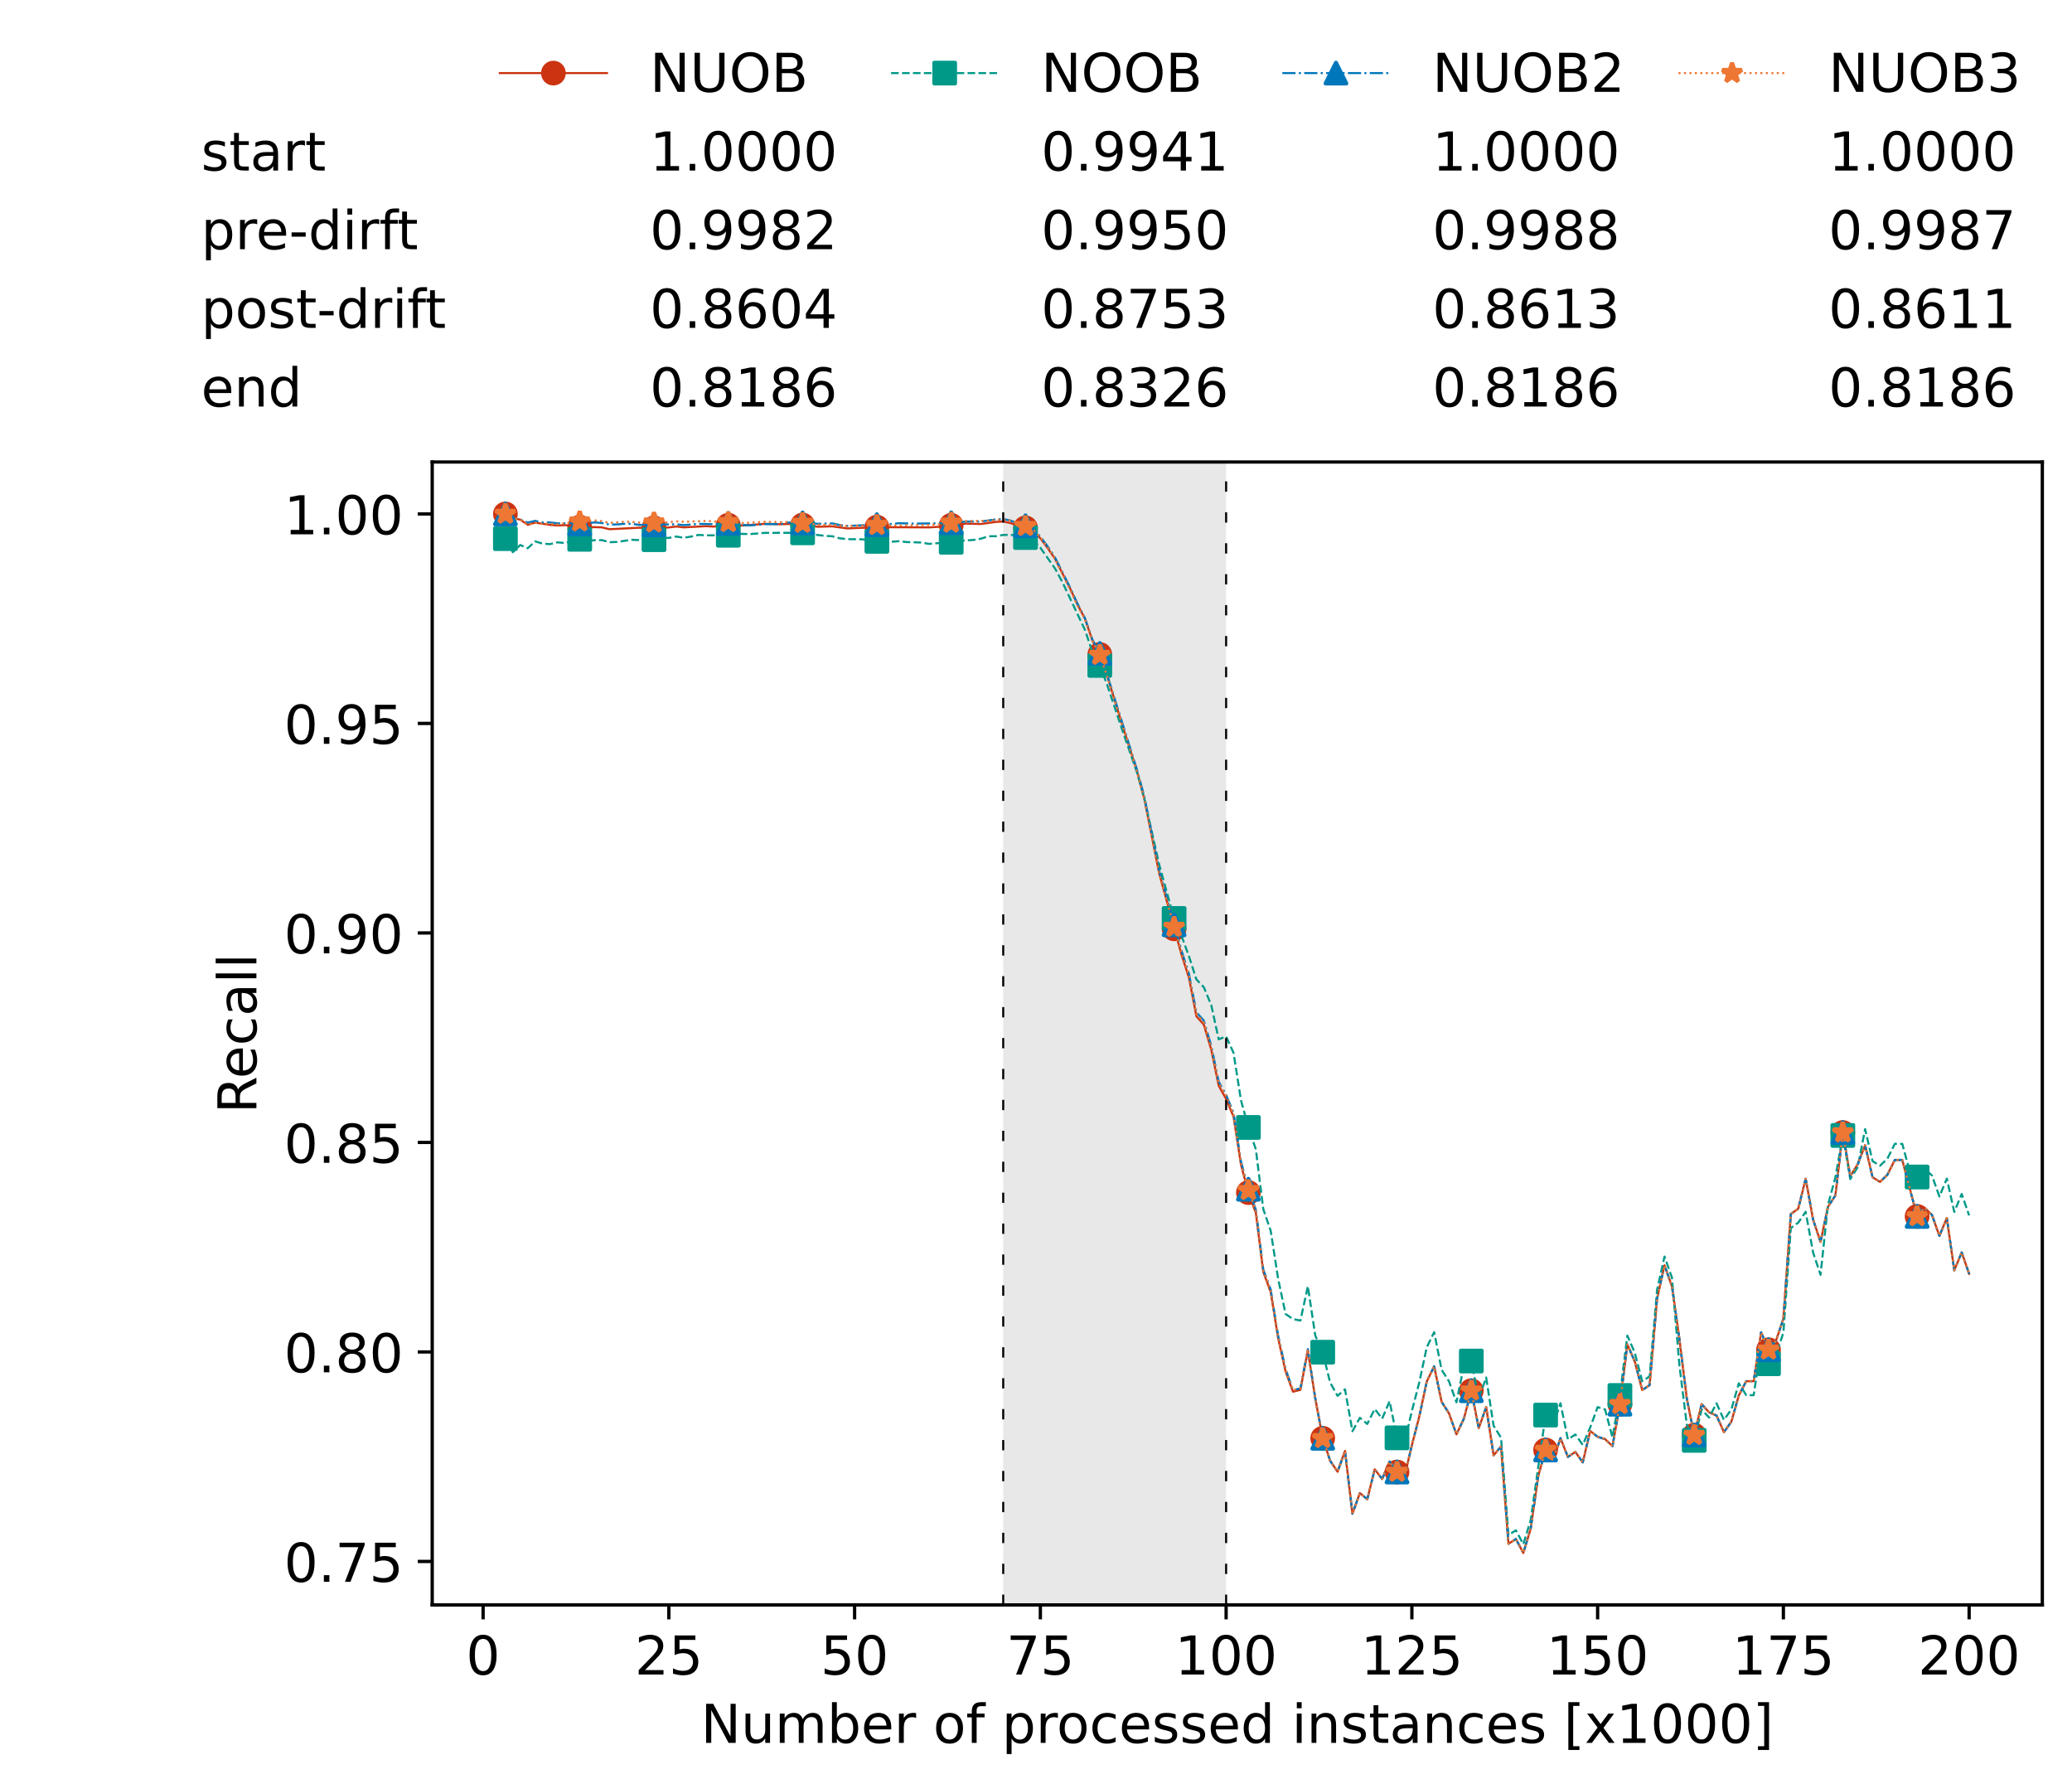 <?xml version="1.0" encoding="utf-8" standalone="no"?>
<!DOCTYPE svg PUBLIC "-//W3C//DTD SVG 1.1//EN"
  "http://www.w3.org/Graphics/SVG/1.1/DTD/svg11.dtd">
<!-- Created with matplotlib (https://matplotlib.org/) -->
<svg height="432.615pt" version="1.1" viewBox="0 0 502.65 432.615" width="502.65pt" xmlns="http://www.w3.org/2000/svg" xmlns:xlink="http://www.w3.org/1999/xlink">
 <defs>
  <style type="text/css">*{stroke-linecap:butt;stroke-linejoin:round;}</style>
 </defs>
 <g id="figure_1">
  <g id="patch_1">
   <path d="M 0 432.615 
L 502.65 432.615 
L 502.65 0 
L 0 0 
z
" style="fill:#ffffff;"/>
  </g>
  <g id="axes_1">
   <g id="patch_2">
    <path d="M 104.85 389.252 
L 495.45 389.252 
L 495.45 112.052 
L 104.85 112.052 
z
" style="fill:#ffffff;"/>
   </g>
   <g id="patch_3">
    <path clip-path="url(#p93687d11f4)" d="M 297.446 389.252 
L 297.446 112.052 
L 243.372 112.052 
L 243.372 389.252 
z
" style="fill:#d3d3d3;opacity:0.5;"/>
   </g>
   <g id="matplotlib.axis_1">
    <g id="xtick_1">
     <g id="line2d_1">
      <defs>
       <path d="M 0 0 
L 0 3.5 
" id="m60ddc1ad9f" style="stroke:#000000;stroke-width:0.8;"/>
      </defs>
      <g>
       <use style="stroke:#000000;stroke-width:0.8;" x="117.197" xlink:href="#m60ddc1ad9f" y="389.252"/>
      </g>
     </g>
     <g id="text_1">
      <!-- 0 -->
      <g transform="translate(113.061 406.13)scale(0.13 -0.13)">
       <defs>
        <path d="M 31.781 66.406 
Q 24.172 66.406 20.328 58.906 
Q 16.5 51.422 16.5 36.375 
Q 16.5 21.391 20.328 13.891 
Q 24.172 6.391 31.781 6.391 
Q 39.453 6.391 43.281 13.891 
Q 47.125 21.391 47.125 36.375 
Q 47.125 51.422 43.281 58.906 
Q 39.453 66.406 31.781 66.406 
z
M 31.781 74.219 
Q 44.047 74.219 50.516 64.516 
Q 56.984 54.828 56.984 36.375 
Q 56.984 17.969 50.516 8.266 
Q 44.047 -1.422 31.781 -1.422 
Q 19.531 -1.422 13.062 8.266 
Q 6.594 17.969 6.594 36.375 
Q 6.594 54.828 13.062 64.516 
Q 19.531 74.219 31.781 74.219 
z
" id="DejaVuSans-48"/>
       </defs>
       <use xlink:href="#DejaVuSans-48"/>
      </g>
     </g>
    </g>
    <g id="xtick_2">
     <g id="line2d_2">
      <g>
       <use style="stroke:#000000;stroke-width:0.8;" x="162.259" xlink:href="#m60ddc1ad9f" y="389.252"/>
      </g>
     </g>
     <g id="text_2">
      <!-- 25 -->
      <g transform="translate(153.988 406.13)scale(0.13 -0.13)">
       <defs>
        <path d="M 19.188 8.297 
L 53.609 8.297 
L 53.609 0 
L 7.328 0 
L 7.328 8.297 
Q 12.938 14.109 22.625 23.891 
Q 32.328 33.688 34.812 36.531 
Q 39.547 41.844 41.422 45.531 
Q 43.312 49.219 43.312 52.781 
Q 43.312 58.594 39.234 62.25 
Q 35.156 65.922 28.609 65.922 
Q 23.969 65.922 18.812 64.312 
Q 13.672 62.703 7.812 59.422 
L 7.812 69.391 
Q 13.766 71.781 18.938 73 
Q 24.125 74.219 28.422 74.219 
Q 39.75 74.219 46.484 68.547 
Q 53.219 62.891 53.219 53.422 
Q 53.219 48.922 51.531 44.891 
Q 49.859 40.875 45.406 35.406 
Q 44.188 33.984 37.641 27.219 
Q 31.109 20.453 19.188 8.297 
z
" id="DejaVuSans-50"/>
        <path d="M 10.797 72.906 
L 49.516 72.906 
L 49.516 64.594 
L 19.828 64.594 
L 19.828 46.734 
Q 21.969 47.469 24.109 47.828 
Q 26.266 48.188 28.422 48.188 
Q 40.625 48.188 47.75 41.5 
Q 54.891 34.812 54.891 23.391 
Q 54.891 11.625 47.562 5.094 
Q 40.234 -1.422 26.906 -1.422 
Q 22.312 -1.422 17.547 -0.641 
Q 12.797 0.141 7.719 1.703 
L 7.719 11.625 
Q 12.109 9.234 16.797 8.062 
Q 21.484 6.891 26.703 6.891 
Q 35.156 6.891 40.078 11.328 
Q 45.016 15.766 45.016 23.391 
Q 45.016 31 40.078 35.438 
Q 35.156 39.891 26.703 39.891 
Q 22.75 39.891 18.812 39.016 
Q 14.891 38.141 10.797 36.281 
z
" id="DejaVuSans-53"/>
       </defs>
       <use xlink:href="#DejaVuSans-50"/>
       <use x="63.623" xlink:href="#DejaVuSans-53"/>
      </g>
     </g>
    </g>
    <g id="xtick_3">
     <g id="line2d_3">
      <g>
       <use style="stroke:#000000;stroke-width:0.8;" x="207.322" xlink:href="#m60ddc1ad9f" y="389.252"/>
      </g>
     </g>
     <g id="text_3">
      <!-- 50 -->
      <g transform="translate(199.05 406.13)scale(0.13 -0.13)">
       <use xlink:href="#DejaVuSans-53"/>
       <use x="63.623" xlink:href="#DejaVuSans-48"/>
      </g>
     </g>
    </g>
    <g id="xtick_4">
     <g id="line2d_4">
      <g>
       <use style="stroke:#000000;stroke-width:0.8;" x="252.384" xlink:href="#m60ddc1ad9f" y="389.252"/>
      </g>
     </g>
     <g id="text_4">
      <!-- 75 -->
      <g transform="translate(244.113 406.13)scale(0.13 -0.13)">
       <defs>
        <path d="M 8.203 72.906 
L 55.078 72.906 
L 55.078 68.703 
L 28.609 0 
L 18.312 0 
L 43.219 64.594 
L 8.203 64.594 
z
" id="DejaVuSans-55"/>
       </defs>
       <use xlink:href="#DejaVuSans-55"/>
       <use x="63.623" xlink:href="#DejaVuSans-53"/>
      </g>
     </g>
    </g>
    <g id="xtick_5">
     <g id="line2d_5">
      <g>
       <use style="stroke:#000000;stroke-width:0.8;" x="297.446" xlink:href="#m60ddc1ad9f" y="389.252"/>
      </g>
     </g>
     <g id="text_5">
      <!-- 100 -->
      <g transform="translate(285.039 406.13)scale(0.13 -0.13)">
       <defs>
        <path d="M 12.406 8.297 
L 28.516 8.297 
L 28.516 63.922 
L 10.984 60.406 
L 10.984 69.391 
L 28.422 72.906 
L 38.281 72.906 
L 38.281 8.297 
L 54.391 8.297 
L 54.391 0 
L 12.406 0 
z
" id="DejaVuSans-49"/>
       </defs>
       <use xlink:href="#DejaVuSans-49"/>
       <use x="63.623" xlink:href="#DejaVuSans-48"/>
       <use x="127.246" xlink:href="#DejaVuSans-48"/>
      </g>
     </g>
    </g>
    <g id="xtick_6">
     <g id="line2d_6">
      <g>
       <use style="stroke:#000000;stroke-width:0.8;" x="342.509" xlink:href="#m60ddc1ad9f" y="389.252"/>
      </g>
     </g>
     <g id="text_6">
      <!-- 125 -->
      <g transform="translate(330.102 406.13)scale(0.13 -0.13)">
       <use xlink:href="#DejaVuSans-49"/>
       <use x="63.623" xlink:href="#DejaVuSans-50"/>
       <use x="127.246" xlink:href="#DejaVuSans-53"/>
      </g>
     </g>
    </g>
    <g id="xtick_7">
     <g id="line2d_7">
      <g>
       <use style="stroke:#000000;stroke-width:0.8;" x="387.571" xlink:href="#m60ddc1ad9f" y="389.252"/>
      </g>
     </g>
     <g id="text_7">
      <!-- 150 -->
      <g transform="translate(375.164 406.13)scale(0.13 -0.13)">
       <use xlink:href="#DejaVuSans-49"/>
       <use x="63.623" xlink:href="#DejaVuSans-53"/>
       <use x="127.246" xlink:href="#DejaVuSans-48"/>
      </g>
     </g>
    </g>
    <g id="xtick_8">
     <g id="line2d_8">
      <g>
       <use style="stroke:#000000;stroke-width:0.8;" x="432.633" xlink:href="#m60ddc1ad9f" y="389.252"/>
      </g>
     </g>
     <g id="text_8">
      <!-- 175 -->
      <g transform="translate(420.226 406.13)scale(0.13 -0.13)">
       <use xlink:href="#DejaVuSans-49"/>
       <use x="63.623" xlink:href="#DejaVuSans-55"/>
       <use x="127.246" xlink:href="#DejaVuSans-53"/>
      </g>
     </g>
    </g>
    <g id="xtick_9">
     <g id="line2d_9">
      <g>
       <use style="stroke:#000000;stroke-width:0.8;" x="477.695" xlink:href="#m60ddc1ad9f" y="389.252"/>
      </g>
     </g>
     <g id="text_9">
      <!-- 200 -->
      <g transform="translate(465.289 406.13)scale(0.13 -0.13)">
       <use xlink:href="#DejaVuSans-50"/>
       <use x="63.623" xlink:href="#DejaVuSans-48"/>
       <use x="127.246" xlink:href="#DejaVuSans-48"/>
      </g>
     </g>
    </g>
    <g id="text_10">
     <!-- Number of processed instances [x1000] -->
     <g transform="translate(170.025 422.711)scale(0.13 -0.13)">
      <defs>
       <path d="M 9.812 72.906 
L 23.094 72.906 
L 55.422 11.922 
L 55.422 72.906 
L 64.984 72.906 
L 64.984 0 
L 51.703 0 
L 19.391 60.984 
L 19.391 0 
L 9.812 0 
z
" id="DejaVuSans-78"/>
       <path d="M 8.5 21.578 
L 8.5 54.688 
L 17.484 54.688 
L 17.484 21.922 
Q 17.484 14.156 20.5 10.266 
Q 23.531 6.391 29.594 6.391 
Q 36.859 6.391 41.078 11.031 
Q 45.312 15.672 45.312 23.688 
L 45.312 54.688 
L 54.297 54.688 
L 54.297 0 
L 45.312 0 
L 45.312 8.406 
Q 42.047 3.422 37.719 1 
Q 33.406 -1.422 27.688 -1.422 
Q 18.266 -1.422 13.375 4.438 
Q 8.5 10.297 8.5 21.578 
z
M 31.109 56 
z
" id="DejaVuSans-117"/>
       <path d="M 52 44.188 
Q 55.375 50.25 60.062 53.125 
Q 64.75 56 71.094 56 
Q 79.641 56 84.281 50.016 
Q 88.922 44.047 88.922 33.016 
L 88.922 0 
L 79.891 0 
L 79.891 32.719 
Q 79.891 40.578 77.094 44.375 
Q 74.312 48.188 68.609 48.188 
Q 61.625 48.188 57.562 43.547 
Q 53.516 38.922 53.516 30.906 
L 53.516 0 
L 44.484 0 
L 44.484 32.719 
Q 44.484 40.625 41.703 44.406 
Q 38.922 48.188 33.109 48.188 
Q 26.219 48.188 22.156 43.531 
Q 18.109 38.875 18.109 30.906 
L 18.109 0 
L 9.078 0 
L 9.078 54.688 
L 18.109 54.688 
L 18.109 46.188 
Q 21.188 51.219 25.484 53.609 
Q 29.781 56 35.688 56 
Q 41.656 56 45.828 52.969 
Q 50 49.953 52 44.188 
z
" id="DejaVuSans-109"/>
       <path d="M 48.688 27.297 
Q 48.688 37.203 44.609 42.844 
Q 40.531 48.484 33.406 48.484 
Q 26.266 48.484 22.188 42.844 
Q 18.109 37.203 18.109 27.297 
Q 18.109 17.391 22.188 11.75 
Q 26.266 6.109 33.406 6.109 
Q 40.531 6.109 44.609 11.75 
Q 48.688 17.391 48.688 27.297 
z
M 18.109 46.391 
Q 20.953 51.266 25.266 53.625 
Q 29.594 56 35.594 56 
Q 45.562 56 51.781 48.094 
Q 58.016 40.188 58.016 27.297 
Q 58.016 14.406 51.781 6.484 
Q 45.562 -1.422 35.594 -1.422 
Q 29.594 -1.422 25.266 0.953 
Q 20.953 3.328 18.109 8.203 
L 18.109 0 
L 9.078 0 
L 9.078 75.984 
L 18.109 75.984 
z
" id="DejaVuSans-98"/>
       <path d="M 56.203 29.594 
L 56.203 25.203 
L 14.891 25.203 
Q 15.484 15.922 20.484 11.062 
Q 25.484 6.203 34.422 6.203 
Q 39.594 6.203 44.453 7.469 
Q 49.312 8.734 54.109 11.281 
L 54.109 2.781 
Q 49.266 0.734 44.188 -0.344 
Q 39.109 -1.422 33.891 -1.422 
Q 20.797 -1.422 13.156 6.188 
Q 5.516 13.812 5.516 26.812 
Q 5.516 40.234 12.766 48.109 
Q 20.016 56 32.328 56 
Q 43.359 56 49.781 48.891 
Q 56.203 41.797 56.203 29.594 
z
M 47.219 32.234 
Q 47.125 39.594 43.094 43.984 
Q 39.062 48.391 32.422 48.391 
Q 24.906 48.391 20.391 44.141 
Q 15.875 39.891 15.188 32.172 
z
" id="DejaVuSans-101"/>
       <path d="M 41.109 46.297 
Q 39.594 47.172 37.812 47.578 
Q 36.031 48 33.891 48 
Q 26.266 48 22.188 43.047 
Q 18.109 38.094 18.109 28.812 
L 18.109 0 
L 9.078 0 
L 9.078 54.688 
L 18.109 54.688 
L 18.109 46.188 
Q 20.953 51.172 25.484 53.578 
Q 30.031 56 36.531 56 
Q 37.453 56 38.578 55.875 
Q 39.703 55.766 41.062 55.516 
z
" id="DejaVuSans-114"/>
       <path id="DejaVuSans-32"/>
       <path d="M 30.609 48.391 
Q 23.391 48.391 19.188 42.75 
Q 14.984 37.109 14.984 27.297 
Q 14.984 17.484 19.156 11.844 
Q 23.344 6.203 30.609 6.203 
Q 37.797 6.203 41.984 11.859 
Q 46.188 17.531 46.188 27.297 
Q 46.188 37.016 41.984 42.703 
Q 37.797 48.391 30.609 48.391 
z
M 30.609 56 
Q 42.328 56 49.016 48.375 
Q 55.719 40.766 55.719 27.297 
Q 55.719 13.875 49.016 6.219 
Q 42.328 -1.422 30.609 -1.422 
Q 18.844 -1.422 12.172 6.219 
Q 5.516 13.875 5.516 27.297 
Q 5.516 40.766 12.172 48.375 
Q 18.844 56 30.609 56 
z
" id="DejaVuSans-111"/>
       <path d="M 37.109 75.984 
L 37.109 68.5 
L 28.516 68.5 
Q 23.688 68.5 21.797 66.547 
Q 19.922 64.594 19.922 59.516 
L 19.922 54.688 
L 34.719 54.688 
L 34.719 47.703 
L 19.922 47.703 
L 19.922 0 
L 10.891 0 
L 10.891 47.703 
L 2.297 47.703 
L 2.297 54.688 
L 10.891 54.688 
L 10.891 58.5 
Q 10.891 67.625 15.141 71.797 
Q 19.391 75.984 28.609 75.984 
z
" id="DejaVuSans-102"/>
       <path d="M 18.109 8.203 
L 18.109 -20.797 
L 9.078 -20.797 
L 9.078 54.688 
L 18.109 54.688 
L 18.109 46.391 
Q 20.953 51.266 25.266 53.625 
Q 29.594 56 35.594 56 
Q 45.562 56 51.781 48.094 
Q 58.016 40.188 58.016 27.297 
Q 58.016 14.406 51.781 6.484 
Q 45.562 -1.422 35.594 -1.422 
Q 29.594 -1.422 25.266 0.953 
Q 20.953 3.328 18.109 8.203 
z
M 48.688 27.297 
Q 48.688 37.203 44.609 42.844 
Q 40.531 48.484 33.406 48.484 
Q 26.266 48.484 22.188 42.844 
Q 18.109 37.203 18.109 27.297 
Q 18.109 17.391 22.188 11.75 
Q 26.266 6.109 33.406 6.109 
Q 40.531 6.109 44.609 11.75 
Q 48.688 17.391 48.688 27.297 
z
" id="DejaVuSans-112"/>
       <path d="M 48.781 52.594 
L 48.781 44.188 
Q 44.969 46.297 41.141 47.344 
Q 37.312 48.391 33.406 48.391 
Q 24.656 48.391 19.812 42.844 
Q 14.984 37.312 14.984 27.297 
Q 14.984 17.281 19.812 11.734 
Q 24.656 6.203 33.406 6.203 
Q 37.312 6.203 41.141 7.25 
Q 44.969 8.297 48.781 10.406 
L 48.781 2.094 
Q 45.016 0.344 40.984 -0.531 
Q 36.969 -1.422 32.422 -1.422 
Q 20.062 -1.422 12.781 6.344 
Q 5.516 14.109 5.516 27.297 
Q 5.516 40.672 12.859 48.328 
Q 20.219 56 33.016 56 
Q 37.156 56 41.109 55.141 
Q 45.062 54.297 48.781 52.594 
z
" id="DejaVuSans-99"/>
       <path d="M 44.281 53.078 
L 44.281 44.578 
Q 40.484 46.531 36.375 47.5 
Q 32.281 48.484 27.875 48.484 
Q 21.188 48.484 17.844 46.438 
Q 14.5 44.391 14.5 40.281 
Q 14.5 37.156 16.891 35.375 
Q 19.281 33.594 26.516 31.984 
L 29.594 31.297 
Q 39.156 29.25 43.188 25.516 
Q 47.219 21.781 47.219 15.094 
Q 47.219 7.469 41.188 3.016 
Q 35.156 -1.422 24.609 -1.422 
Q 20.219 -1.422 15.453 -0.562 
Q 10.688 0.297 5.422 2 
L 5.422 11.281 
Q 10.406 8.688 15.234 7.391 
Q 20.062 6.109 24.812 6.109 
Q 31.156 6.109 34.562 8.281 
Q 37.984 10.453 37.984 14.406 
Q 37.984 18.062 35.516 20.016 
Q 33.062 21.969 24.703 23.781 
L 21.578 24.516 
Q 13.234 26.266 9.516 29.906 
Q 5.812 33.547 5.812 39.891 
Q 5.812 47.609 11.281 51.797 
Q 16.75 56 26.812 56 
Q 31.781 56 36.172 55.266 
Q 40.578 54.547 44.281 53.078 
z
" id="DejaVuSans-115"/>
       <path d="M 45.406 46.391 
L 45.406 75.984 
L 54.391 75.984 
L 54.391 0 
L 45.406 0 
L 45.406 8.203 
Q 42.578 3.328 38.25 0.953 
Q 33.938 -1.422 27.875 -1.422 
Q 17.969 -1.422 11.734 6.484 
Q 5.516 14.406 5.516 27.297 
Q 5.516 40.188 11.734 48.094 
Q 17.969 56 27.875 56 
Q 33.938 56 38.25 53.625 
Q 42.578 51.266 45.406 46.391 
z
M 14.797 27.297 
Q 14.797 17.391 18.875 11.75 
Q 22.953 6.109 30.078 6.109 
Q 37.203 6.109 41.297 11.75 
Q 45.406 17.391 45.406 27.297 
Q 45.406 37.203 41.297 42.844 
Q 37.203 48.484 30.078 48.484 
Q 22.953 48.484 18.875 42.844 
Q 14.797 37.203 14.797 27.297 
z
" id="DejaVuSans-100"/>
       <path d="M 9.422 54.688 
L 18.406 54.688 
L 18.406 0 
L 9.422 0 
z
M 9.422 75.984 
L 18.406 75.984 
L 18.406 64.594 
L 9.422 64.594 
z
" id="DejaVuSans-105"/>
       <path d="M 54.891 33.016 
L 54.891 0 
L 45.906 0 
L 45.906 32.719 
Q 45.906 40.484 42.875 44.328 
Q 39.844 48.188 33.797 48.188 
Q 26.516 48.188 22.312 43.547 
Q 18.109 38.922 18.109 30.906 
L 18.109 0 
L 9.078 0 
L 9.078 54.688 
L 18.109 54.688 
L 18.109 46.188 
Q 21.344 51.125 25.703 53.562 
Q 30.078 56 35.797 56 
Q 45.219 56 50.047 50.172 
Q 54.891 44.344 54.891 33.016 
z
" id="DejaVuSans-110"/>
       <path d="M 18.312 70.219 
L 18.312 54.688 
L 36.812 54.688 
L 36.812 47.703 
L 18.312 47.703 
L 18.312 18.016 
Q 18.312 11.328 20.141 9.422 
Q 21.969 7.516 27.594 7.516 
L 36.812 7.516 
L 36.812 0 
L 27.594 0 
Q 17.188 0 13.234 3.875 
Q 9.281 7.766 9.281 18.016 
L 9.281 47.703 
L 2.688 47.703 
L 2.688 54.688 
L 9.281 54.688 
L 9.281 70.219 
z
" id="DejaVuSans-116"/>
       <path d="M 34.281 27.484 
Q 23.391 27.484 19.188 25 
Q 14.984 22.516 14.984 16.5 
Q 14.984 11.719 18.141 8.906 
Q 21.297 6.109 26.703 6.109 
Q 34.188 6.109 38.703 11.406 
Q 43.219 16.703 43.219 25.484 
L 43.219 27.484 
z
M 52.203 31.203 
L 52.203 0 
L 43.219 0 
L 43.219 8.297 
Q 40.141 3.328 35.547 0.953 
Q 30.953 -1.422 24.312 -1.422 
Q 15.922 -1.422 10.953 3.297 
Q 6 8.016 6 15.922 
Q 6 25.141 12.172 29.828 
Q 18.359 34.516 30.609 34.516 
L 43.219 34.516 
L 43.219 35.406 
Q 43.219 41.609 39.141 45 
Q 35.062 48.391 27.688 48.391 
Q 23 48.391 18.547 47.266 
Q 14.109 46.141 10.016 43.891 
L 10.016 52.203 
Q 14.938 54.109 19.578 55.047 
Q 24.219 56 28.609 56 
Q 40.484 56 46.344 49.844 
Q 52.203 43.703 52.203 31.203 
z
" id="DejaVuSans-97"/>
       <path d="M 8.594 75.984 
L 29.297 75.984 
L 29.297 69 
L 17.578 69 
L 17.578 -6.203 
L 29.297 -6.203 
L 29.297 -13.188 
L 8.594 -13.188 
z
" id="DejaVuSans-91"/>
       <path d="M 54.891 54.688 
L 35.109 28.078 
L 55.906 0 
L 45.312 0 
L 29.391 21.484 
L 13.484 0 
L 2.875 0 
L 24.125 28.609 
L 4.688 54.688 
L 15.281 54.688 
L 29.781 35.203 
L 44.281 54.688 
z
" id="DejaVuSans-120"/>
       <path d="M 30.422 75.984 
L 30.422 -13.188 
L 9.719 -13.188 
L 9.719 -6.203 
L 21.391 -6.203 
L 21.391 69 
L 9.719 69 
L 9.719 75.984 
z
" id="DejaVuSans-93"/>
      </defs>
      <use xlink:href="#DejaVuSans-78"/>
      <use x="74.805" xlink:href="#DejaVuSans-117"/>
      <use x="138.184" xlink:href="#DejaVuSans-109"/>
      <use x="235.596" xlink:href="#DejaVuSans-98"/>
      <use x="299.072" xlink:href="#DejaVuSans-101"/>
      <use x="360.596" xlink:href="#DejaVuSans-114"/>
      <use x="401.709" xlink:href="#DejaVuSans-32"/>
      <use x="433.496" xlink:href="#DejaVuSans-111"/>
      <use x="494.678" xlink:href="#DejaVuSans-102"/>
      <use x="529.883" xlink:href="#DejaVuSans-32"/>
      <use x="561.67" xlink:href="#DejaVuSans-112"/>
      <use x="625.146" xlink:href="#DejaVuSans-114"/>
      <use x="664.01" xlink:href="#DejaVuSans-111"/>
      <use x="725.191" xlink:href="#DejaVuSans-99"/>
      <use x="780.172" xlink:href="#DejaVuSans-101"/>
      <use x="841.695" xlink:href="#DejaVuSans-115"/>
      <use x="893.795" xlink:href="#DejaVuSans-115"/>
      <use x="945.895" xlink:href="#DejaVuSans-101"/>
      <use x="1007.418" xlink:href="#DejaVuSans-100"/>
      <use x="1070.895" xlink:href="#DejaVuSans-32"/>
      <use x="1102.682" xlink:href="#DejaVuSans-105"/>
      <use x="1130.465" xlink:href="#DejaVuSans-110"/>
      <use x="1193.844" xlink:href="#DejaVuSans-115"/>
      <use x="1245.943" xlink:href="#DejaVuSans-116"/>
      <use x="1285.152" xlink:href="#DejaVuSans-97"/>
      <use x="1346.432" xlink:href="#DejaVuSans-110"/>
      <use x="1409.811" xlink:href="#DejaVuSans-99"/>
      <use x="1464.791" xlink:href="#DejaVuSans-101"/>
      <use x="1526.314" xlink:href="#DejaVuSans-115"/>
      <use x="1578.414" xlink:href="#DejaVuSans-32"/>
      <use x="1610.201" xlink:href="#DejaVuSans-91"/>
      <use x="1649.215" xlink:href="#DejaVuSans-120"/>
      <use x="1708.395" xlink:href="#DejaVuSans-49"/>
      <use x="1772.018" xlink:href="#DejaVuSans-48"/>
      <use x="1835.641" xlink:href="#DejaVuSans-48"/>
      <use x="1899.264" xlink:href="#DejaVuSans-48"/>
      <use x="1962.887" xlink:href="#DejaVuSans-93"/>
     </g>
    </g>
   </g>
   <g id="matplotlib.axis_2">
    <g id="ytick_1">
     <g id="line2d_10">
      <defs>
       <path d="M 0 0 
L -3.5 0 
" id="mf6259b38d7" style="stroke:#000000;stroke-width:0.8;"/>
      </defs>
      <g>
       <use style="stroke:#000000;stroke-width:0.8;" x="104.85" xlink:href="#mf6259b38d7" y="378.704"/>
      </g>
     </g>
     <g id="text_11">
      <!-- 0.75 -->
      <g transform="translate(68.905 383.643)scale(0.13 -0.13)">
       <defs>
        <path d="M 10.688 12.406 
L 21 12.406 
L 21 0 
L 10.688 0 
z
" id="DejaVuSans-46"/>
       </defs>
       <use xlink:href="#DejaVuSans-48"/>
       <use x="63.623" xlink:href="#DejaVuSans-46"/>
       <use x="95.41" xlink:href="#DejaVuSans-55"/>
       <use x="159.033" xlink:href="#DejaVuSans-53"/>
      </g>
     </g>
    </g>
    <g id="ytick_2">
     <g id="line2d_11">
      <g>
       <use style="stroke:#000000;stroke-width:0.8;" x="104.85" xlink:href="#mf6259b38d7" y="327.894"/>
      </g>
     </g>
     <g id="text_12">
      <!-- 0.80 -->
      <g transform="translate(68.905 332.833)scale(0.13 -0.13)">
       <defs>
        <path d="M 31.781 34.625 
Q 24.75 34.625 20.719 30.859 
Q 16.703 27.094 16.703 20.516 
Q 16.703 13.922 20.719 10.156 
Q 24.75 6.391 31.781 6.391 
Q 38.812 6.391 42.859 10.172 
Q 46.922 13.969 46.922 20.516 
Q 46.922 27.094 42.891 30.859 
Q 38.875 34.625 31.781 34.625 
z
M 21.922 38.812 
Q 15.578 40.375 12.031 44.719 
Q 8.5 49.078 8.5 55.328 
Q 8.5 64.062 14.719 69.141 
Q 20.953 74.219 31.781 74.219 
Q 42.672 74.219 48.875 69.141 
Q 55.078 64.062 55.078 55.328 
Q 55.078 49.078 51.531 44.719 
Q 48 40.375 41.703 38.812 
Q 48.828 37.156 52.797 32.312 
Q 56.781 27.484 56.781 20.516 
Q 56.781 9.906 50.312 4.234 
Q 43.844 -1.422 31.781 -1.422 
Q 19.734 -1.422 13.25 4.234 
Q 6.781 9.906 6.781 20.516 
Q 6.781 27.484 10.781 32.312 
Q 14.797 37.156 21.922 38.812 
z
M 18.312 54.391 
Q 18.312 48.734 21.844 45.562 
Q 25.391 42.391 31.781 42.391 
Q 38.141 42.391 41.719 45.562 
Q 45.312 48.734 45.312 54.391 
Q 45.312 60.062 41.719 63.234 
Q 38.141 66.406 31.781 66.406 
Q 25.391 66.406 21.844 63.234 
Q 18.312 60.062 18.312 54.391 
z
" id="DejaVuSans-56"/>
       </defs>
       <use xlink:href="#DejaVuSans-48"/>
       <use x="63.623" xlink:href="#DejaVuSans-46"/>
       <use x="95.41" xlink:href="#DejaVuSans-56"/>
       <use x="159.033" xlink:href="#DejaVuSans-48"/>
      </g>
     </g>
    </g>
    <g id="ytick_3">
     <g id="line2d_12">
      <g>
       <use style="stroke:#000000;stroke-width:0.8;" x="104.85" xlink:href="#mf6259b38d7" y="277.083"/>
      </g>
     </g>
     <g id="text_13">
      <!-- 0.85 -->
      <g transform="translate(68.905 282.022)scale(0.13 -0.13)">
       <use xlink:href="#DejaVuSans-48"/>
       <use x="63.623" xlink:href="#DejaVuSans-46"/>
       <use x="95.41" xlink:href="#DejaVuSans-56"/>
       <use x="159.033" xlink:href="#DejaVuSans-53"/>
      </g>
     </g>
    </g>
    <g id="ytick_4">
     <g id="line2d_13">
      <g>
       <use style="stroke:#000000;stroke-width:0.8;" x="104.85" xlink:href="#mf6259b38d7" y="226.273"/>
      </g>
     </g>
     <g id="text_14">
      <!-- 0.90 -->
      <g transform="translate(68.905 231.212)scale(0.13 -0.13)">
       <defs>
        <path d="M 10.984 1.516 
L 10.984 10.5 
Q 14.703 8.734 18.5 7.812 
Q 22.312 6.891 25.984 6.891 
Q 35.75 6.891 40.891 13.453 
Q 46.047 20.016 46.781 33.406 
Q 43.953 29.203 39.594 26.953 
Q 35.25 24.703 29.984 24.703 
Q 19.047 24.703 12.672 31.312 
Q 6.297 37.938 6.297 49.422 
Q 6.297 60.641 12.938 67.422 
Q 19.578 74.219 30.609 74.219 
Q 43.266 74.219 49.922 64.516 
Q 56.594 54.828 56.594 36.375 
Q 56.594 19.141 48.406 8.859 
Q 40.234 -1.422 26.422 -1.422 
Q 22.703 -1.422 18.891 -0.688 
Q 15.094 0.047 10.984 1.516 
z
M 30.609 32.422 
Q 37.25 32.422 41.125 36.953 
Q 45.016 41.5 45.016 49.422 
Q 45.016 57.281 41.125 61.844 
Q 37.25 66.406 30.609 66.406 
Q 23.969 66.406 20.094 61.844 
Q 16.219 57.281 16.219 49.422 
Q 16.219 41.5 20.094 36.953 
Q 23.969 32.422 30.609 32.422 
z
" id="DejaVuSans-57"/>
       </defs>
       <use xlink:href="#DejaVuSans-48"/>
       <use x="63.623" xlink:href="#DejaVuSans-46"/>
       <use x="95.41" xlink:href="#DejaVuSans-57"/>
       <use x="159.033" xlink:href="#DejaVuSans-48"/>
      </g>
     </g>
    </g>
    <g id="ytick_5">
     <g id="line2d_14">
      <g>
       <use style="stroke:#000000;stroke-width:0.8;" x="104.85" xlink:href="#mf6259b38d7" y="175.462"/>
      </g>
     </g>
     <g id="text_15">
      <!-- 0.95 -->
      <g transform="translate(68.905 180.401)scale(0.13 -0.13)">
       <use xlink:href="#DejaVuSans-48"/>
       <use x="63.623" xlink:href="#DejaVuSans-46"/>
       <use x="95.41" xlink:href="#DejaVuSans-57"/>
       <use x="159.033" xlink:href="#DejaVuSans-53"/>
      </g>
     </g>
    </g>
    <g id="ytick_6">
     <g id="line2d_15">
      <g>
       <use style="stroke:#000000;stroke-width:0.8;" x="104.85" xlink:href="#mf6259b38d7" y="124.652"/>
      </g>
     </g>
     <g id="text_16">
      <!-- 1.00 -->
      <g transform="translate(68.905 129.591)scale(0.13 -0.13)">
       <use xlink:href="#DejaVuSans-49"/>
       <use x="63.623" xlink:href="#DejaVuSans-46"/>
       <use x="95.41" xlink:href="#DejaVuSans-48"/>
       <use x="159.033" xlink:href="#DejaVuSans-48"/>
      </g>
     </g>
    </g>
    <g id="text_17">
     <!-- Recall -->
     <g transform="translate(62.201 270.044)rotate(-90)scale(0.13 -0.13)">
      <defs>
       <path d="M 44.391 34.188 
Q 47.562 33.109 50.562 29.594 
Q 53.562 26.078 56.594 19.922 
L 66.609 0 
L 56 0 
L 46.688 18.703 
Q 43.062 26.031 39.672 28.422 
Q 36.281 30.812 30.422 30.812 
L 19.672 30.812 
L 19.672 0 
L 9.812 0 
L 9.812 72.906 
L 32.078 72.906 
Q 44.578 72.906 50.734 67.672 
Q 56.891 62.453 56.891 51.906 
Q 56.891 45.016 53.688 40.469 
Q 50.484 35.938 44.391 34.188 
z
M 19.672 64.797 
L 19.672 38.922 
L 32.078 38.922 
Q 39.203 38.922 42.844 42.219 
Q 46.484 45.516 46.484 51.906 
Q 46.484 58.297 42.844 61.547 
Q 39.203 64.797 32.078 64.797 
z
" id="DejaVuSans-82"/>
       <path d="M 9.422 75.984 
L 18.406 75.984 
L 18.406 0 
L 9.422 0 
z
" id="DejaVuSans-108"/>
      </defs>
      <use xlink:href="#DejaVuSans-82"/>
      <use x="64.982" xlink:href="#DejaVuSans-101"/>
      <use x="126.506" xlink:href="#DejaVuSans-99"/>
      <use x="181.486" xlink:href="#DejaVuSans-97"/>
      <use x="242.766" xlink:href="#DejaVuSans-108"/>
      <use x="270.549" xlink:href="#DejaVuSans-108"/>
     </g>
    </g>
   </g>
   <g id="line2d_16"/>
   <g id="line2d_17"/>
   <g id="line2d_18"/>
   <g id="line2d_19"/>
   <g id="line2d_20"/>
   <g id="line2d_21">
    <path clip-path="url(#p93687d11f4)" d="M 122.605 124.652 
L 124.407 125.699 
L 126.21 126.02 
L 128.012 127.282 
L 129.815 126.756 
L 133.419 127.297 
L 135.222 127.447 
L 137.024 127.366 
L 138.827 127.521 
L 140.629 127.842 
L 142.432 127.937 
L 144.234 127.846 
L 146.037 127.912 
L 147.839 128.355 
L 155.049 127.993 
L 160.457 128.023 
L 162.259 127.922 
L 164.062 127.703 
L 165.864 127.903 
L 171.272 127.615 
L 173.074 127.712 
L 178.482 127.36 
L 180.284 127.447 
L 185.692 127.04 
L 189.297 127.144 
L 192.902 127.043 
L 194.704 127.342 
L 196.507 127.446 
L 198.309 127.755 
L 201.914 127.658 
L 205.519 128.164 
L 212.729 127.853 
L 225.347 127.909 
L 228.952 127.711 
L 232.557 127.208 
L 234.359 126.992 
L 237.964 127.089 
L 241.569 126.585 
L 243.372 126.481 
L 245.174 126.87 
L 250.581 128.785 
L 252.384 130.562 
L 254.186 132.971 
L 255.989 135.613 
L 259.594 142.704 
L 261.396 146.631 
L 263.199 150.042 
L 265.001 155.341 
L 266.804 158.74 
L 268.606 163.965 
L 272.211 175.684 
L 275.816 187.021 
L 277.619 193.846 
L 281.224 211.885 
L 286.631 231.559 
L 288.434 237.165 
L 290.236 246.481 
L 292.039 248.514 
L 293.841 254.582 
L 295.644 263.312 
L 297.446 266.536 
L 299.249 270.844 
L 301.051 282.481 
L 302.854 289.245 
L 304.656 294.182 
L 306.459 308.484 
L 308.261 313.383 
L 310.064 324.546 
L 311.866 332.634 
L 313.669 337.534 
L 315.471 337.084 
L 317.274 327.575 
L 319.076 339.157 
L 320.879 348.835 
L 322.681 354.279 
L 324.484 356.954 
L 326.286 351.896 
L 328.089 367.139 
L 329.891 362.122 
L 331.694 363.62 
L 333.496 356.361 
L 335.299 358.706 
L 337.101 354.472 
L 338.904 357.012 
L 340.706 358.142 
L 342.509 350.52 
L 344.311 343.541 
L 346.114 335.072 
L 347.916 331.377 
L 349.719 339.976 
L 351.521 342.798 
L 353.324 347.879 
L 355.126 344.069 
L 356.928 337.294 
L 358.731 346.367 
L 360.533 341.286 
L 362.336 352.988 
L 364.138 350.81 
L 365.941 374.419 
L 367.743 373.264 
L 369.546 376.652 
L 371.348 370.724 
L 373.151 358.021 
L 374.953 351.67 
L 376.756 354.236 
L 378.558 348.792 
L 380.361 353.352 
L 382.163 352.142 
L 383.966 354.683 
L 385.768 347.061 
L 387.571 348.473 
L 389.373 349.037 
L 391.176 350.731 
L 392.978 340.569 
L 394.781 326.052 
L 396.583 330.209 
L 398.386 337.137 
L 400.188 335.928 
L 401.991 314.958 
L 403.793 306.875 
L 405.596 311.956 
L 407.398 324.658 
L 409.201 339.176 
L 411.003 348.068 
L 412.806 340.562 
L 414.608 342.541 
L 416.411 343.311 
L 418.213 347.344 
L 420.016 344.803 
L 421.818 338.452 
L 423.621 334.987 
L 425.423 334.987 
L 427.226 323.132 
L 429.028 327.366 
L 430.831 325.188 
L 432.633 319.858 
L 434.436 294.453 
L 436.238 293.15 
L 438.041 285.892 
L 439.843 295.79 
L 441.646 301.179 
L 443.448 292.71 
L 445.251 289.919 
L 447.053 274.676 
L 448.856 285.261 
L 450.658 282.374 
L 452.461 277.755 
L 454.263 285.518 
L 456.066 286.647 
L 457.868 284.915 
L 459.671 281.322 
L 461.473 281.322 
L 465.078 295.023 
L 466.881 292.931 
L 468.683 294.668 
L 470.485 299.749 
L 472.288 295.407 
L 474.09 308.109 
L 475.893 303.754 
L 477.695 308.951 
L 477.695 308.951 
" style="fill:none;stroke:#cc3311;stroke-linecap:square;stroke-width:0.5;"/>
    <defs>
     <path d="M 0 2.5 
C 0.663 2.5 1.299 2.237 1.768 1.768 
C 2.237 1.299 2.5 0.663 2.5 0 
C 2.5 -0.663 2.237 -1.299 1.768 -1.768 
C 1.299 -2.237 0.663 -2.5 0 -2.5 
C -0.663 -2.5 -1.299 -2.237 -1.768 -1.768 
C -2.237 -1.299 -2.5 -0.663 -2.5 0 
C -2.5 0.663 -2.237 1.299 -1.768 1.768 
C -1.299 2.237 -0.663 2.5 0 2.5 
z
" id="m13b3a636ea" style="stroke:#cc3311;"/>
    </defs>
    <g clip-path="url(#p93687d11f4)">
     <use style="fill:#cc3311;stroke:#cc3311;" x="122.605" xlink:href="#m13b3a636ea" y="124.652"/>
     <use style="fill:#cc3311;stroke:#cc3311;" x="140.629" xlink:href="#m13b3a636ea" y="127.842"/>
     <use style="fill:#cc3311;stroke:#cc3311;" x="158.654" xlink:href="#m13b3a636ea" y="128.028"/>
     <use style="fill:#cc3311;stroke:#cc3311;" x="176.679" xlink:href="#m13b3a636ea" y="127.383"/>
     <use style="fill:#cc3311;stroke:#cc3311;" x="194.704" xlink:href="#m13b3a636ea" y="127.342"/>
     <use style="fill:#cc3311;stroke:#cc3311;" x="212.729" xlink:href="#m13b3a636ea" y="127.853"/>
     <use style="fill:#cc3311;stroke:#cc3311;" x="230.754" xlink:href="#m13b3a636ea" y="127.412"/>
     <use style="fill:#cc3311;stroke:#cc3311;" x="248.779" xlink:href="#m13b3a636ea" y="128.025"/>
     <use style="fill:#cc3311;stroke:#cc3311;" x="266.804" xlink:href="#m13b3a636ea" y="158.74"/>
     <use style="fill:#cc3311;stroke:#cc3311;" x="284.829" xlink:href="#m13b3a636ea" y="225.268"/>
     <use style="fill:#cc3311;stroke:#cc3311;" x="302.854" xlink:href="#m13b3a636ea" y="289.245"/>
     <use style="fill:#cc3311;stroke:#cc3311;" x="320.879" xlink:href="#m13b3a636ea" y="348.835"/>
     <use style="fill:#cc3311;stroke:#cc3311;" x="338.904" xlink:href="#m13b3a636ea" y="357.012"/>
     <use style="fill:#cc3311;stroke:#cc3311;" x="356.928" xlink:href="#m13b3a636ea" y="337.294"/>
     <use style="fill:#cc3311;stroke:#cc3311;" x="374.953" xlink:href="#m13b3a636ea" y="351.67"/>
     <use style="fill:#cc3311;stroke:#cc3311;" x="392.978" xlink:href="#m13b3a636ea" y="340.569"/>
     <use style="fill:#cc3311;stroke:#cc3311;" x="411.003" xlink:href="#m13b3a636ea" y="348.068"/>
     <use style="fill:#cc3311;stroke:#cc3311;" x="429.028" xlink:href="#m13b3a636ea" y="327.366"/>
     <use style="fill:#cc3311;stroke:#cc3311;" x="447.053" xlink:href="#m13b3a636ea" y="274.676"/>
     <use style="fill:#cc3311;stroke:#cc3311;" x="465.078" xlink:href="#m13b3a636ea" y="295.023"/>
    </g>
   </g>
   <g id="line2d_22"/>
   <g id="line2d_23"/>
   <g id="line2d_24"/>
   <g id="line2d_25"/>
   <g id="line2d_26">
    <path clip-path="url(#p93687d11f4)" d="M 122.605 130.641 
L 124.407 133.932 
L 126.21 132.178 
L 128.012 132.97 
L 129.815 131.307 
L 131.617 131.845 
L 133.419 131.972 
L 135.222 131.537 
L 137.024 131.692 
L 140.629 130.8 
L 142.432 131.188 
L 144.234 131.011 
L 146.037 130.997 
L 147.839 131.499 
L 149.642 131.441 
L 153.247 130.909 
L 155.049 130.991 
L 156.852 130.775 
L 158.654 130.89 
L 160.457 130.461 
L 162.259 130.459 
L 164.062 130.127 
L 165.864 130.427 
L 167.667 130.136 
L 169.469 129.732 
L 171.272 129.843 
L 176.679 129.814 
L 178.482 129.467 
L 182.087 129.523 
L 185.692 129.231 
L 194.704 129.226 
L 198.309 129.751 
L 200.112 129.963 
L 201.914 130.062 
L 203.717 130.559 
L 205.519 130.767 
L 209.124 130.797 
L 212.729 131.289 
L 214.532 131.512 
L 218.137 131.253 
L 219.939 131.469 
L 223.544 131.584 
L 225.347 131.912 
L 228.952 131.619 
L 230.754 131.517 
L 232.557 131.211 
L 236.162 130.952 
L 237.964 130.654 
L 239.767 130.059 
L 241.569 130.055 
L 243.372 129.744 
L 245.174 129.709 
L 246.976 129.942 
L 248.779 130.372 
L 250.581 131.044 
L 252.384 132.843 
L 255.989 137.956 
L 257.791 141.314 
L 263.199 152.77 
L 265.001 158.121 
L 266.804 161.392 
L 268.606 166.156 
L 272.211 176.92 
L 275.816 187.351 
L 277.619 193.719 
L 281.224 209.759 
L 284.829 222.764 
L 286.631 226.998 
L 288.434 231.944 
L 290.236 237.54 
L 292.039 239.445 
L 293.841 243.762 
L 295.644 252.073 
L 297.446 251.369 
L 299.249 255.371 
L 301.051 266.853 
L 302.854 273.446 
L 304.656 278.743 
L 306.459 293.234 
L 308.261 298.519 
L 310.064 310.144 
L 311.866 318.676 
L 313.669 319.921 
L 315.471 320.281 
L 317.274 311.961 
L 319.076 323.917 
L 320.879 327.949 
L 322.681 335.329 
L 324.484 338.538 
L 326.286 336.96 
L 328.089 347.122 
L 329.891 343.857 
L 331.694 345.355 
L 333.496 341.726 
L 335.299 344.071 
L 337.101 339.837 
L 338.904 348.729 
L 340.706 349.858 
L 342.509 342.236 
L 344.311 335.257 
L 346.114 326.788 
L 347.916 323.093 
L 349.719 332.213 
L 351.521 335.036 
L 353.324 340.117 
L 355.126 331.225 
L 356.928 330.096 
L 358.731 339.169 
L 360.533 334.088 
L 362.336 345.79 
L 364.138 348.693 
L 365.941 372.302 
L 367.743 371.147 
L 369.546 374.535 
L 371.348 368.607 
L 374.953 343.202 
L 376.756 345.768 
L 378.558 340.324 
L 380.361 349.118 
L 382.163 347.908 
L 383.966 350.449 
L 385.768 346.214 
L 387.571 341.275 
L 389.373 341.839 
L 391.176 348.614 
L 392.978 338.452 
L 394.781 323.934 
L 396.583 328.092 
L 398.386 335.02 
L 400.188 333.811 
L 401.991 312.841 
L 403.793 304.758 
L 405.596 309.839 
L 407.398 331.01 
L 409.201 345.527 
L 411.003 349.338 
L 412.806 341.832 
L 414.608 343.811 
L 416.411 340.347 
L 418.213 344.38 
L 420.016 341.839 
L 421.818 335.488 
L 423.621 338.375 
L 425.423 338.375 
L 427.226 326.519 
L 429.028 330.753 
L 430.831 328.576 
L 432.633 323.246 
L 434.436 297.841 
L 436.238 296.538 
L 438.041 293.898 
L 439.843 303.796 
L 441.646 309.185 
L 443.448 292.249 
L 445.251 285.548 
L 447.053 275.386 
L 448.856 285.972 
L 450.658 283.085 
L 452.461 273.846 
L 454.263 281.609 
L 456.066 282.738 
L 457.868 281.006 
L 459.671 277.413 
L 461.473 277.413 
L 463.276 284.058 
L 465.078 285.469 
L 466.881 283.377 
L 468.683 285.114 
L 470.485 290.195 
L 472.288 285.852 
L 474.09 293.936 
L 475.893 289.581 
L 477.695 294.777 
L 477.695 294.777 
" style="fill:none;stroke:#009988;stroke-dasharray:1.85,0.8;stroke-dashoffset:0;stroke-width:0.5;"/>
    <defs>
     <path d="M -2.5 2.5 
L 2.5 2.5 
L 2.5 -2.5 
L -2.5 -2.5 
z
" id="m72e0bca30b" style="stroke:#009988;stroke-linejoin:miter;"/>
    </defs>
    <g clip-path="url(#p93687d11f4)">
     <use style="fill:#009988;stroke:#009988;stroke-linejoin:miter;" x="122.605" xlink:href="#m72e0bca30b" y="130.641"/>
     <use style="fill:#009988;stroke:#009988;stroke-linejoin:miter;" x="140.629" xlink:href="#m72e0bca30b" y="130.8"/>
     <use style="fill:#009988;stroke:#009988;stroke-linejoin:miter;" x="158.654" xlink:href="#m72e0bca30b" y="130.89"/>
     <use style="fill:#009988;stroke:#009988;stroke-linejoin:miter;" x="176.679" xlink:href="#m72e0bca30b" y="129.814"/>
     <use style="fill:#009988;stroke:#009988;stroke-linejoin:miter;" x="194.704" xlink:href="#m72e0bca30b" y="129.226"/>
     <use style="fill:#009988;stroke:#009988;stroke-linejoin:miter;" x="212.729" xlink:href="#m72e0bca30b" y="131.289"/>
     <use style="fill:#009988;stroke:#009988;stroke-linejoin:miter;" x="230.754" xlink:href="#m72e0bca30b" y="131.517"/>
     <use style="fill:#009988;stroke:#009988;stroke-linejoin:miter;" x="248.779" xlink:href="#m72e0bca30b" y="130.372"/>
     <use style="fill:#009988;stroke:#009988;stroke-linejoin:miter;" x="266.804" xlink:href="#m72e0bca30b" y="161.392"/>
     <use style="fill:#009988;stroke:#009988;stroke-linejoin:miter;" x="284.829" xlink:href="#m72e0bca30b" y="222.764"/>
     <use style="fill:#009988;stroke:#009988;stroke-linejoin:miter;" x="302.854" xlink:href="#m72e0bca30b" y="273.446"/>
     <use style="fill:#009988;stroke:#009988;stroke-linejoin:miter;" x="320.879" xlink:href="#m72e0bca30b" y="327.949"/>
     <use style="fill:#009988;stroke:#009988;stroke-linejoin:miter;" x="338.904" xlink:href="#m72e0bca30b" y="348.729"/>
     <use style="fill:#009988;stroke:#009988;stroke-linejoin:miter;" x="356.928" xlink:href="#m72e0bca30b" y="330.096"/>
     <use style="fill:#009988;stroke:#009988;stroke-linejoin:miter;" x="374.953" xlink:href="#m72e0bca30b" y="343.202"/>
     <use style="fill:#009988;stroke:#009988;stroke-linejoin:miter;" x="392.978" xlink:href="#m72e0bca30b" y="338.452"/>
     <use style="fill:#009988;stroke:#009988;stroke-linejoin:miter;" x="411.003" xlink:href="#m72e0bca30b" y="349.338"/>
     <use style="fill:#009988;stroke:#009988;stroke-linejoin:miter;" x="429.028" xlink:href="#m72e0bca30b" y="330.753"/>
     <use style="fill:#009988;stroke:#009988;stroke-linejoin:miter;" x="447.053" xlink:href="#m72e0bca30b" y="275.386"/>
     <use style="fill:#009988;stroke:#009988;stroke-linejoin:miter;" x="465.078" xlink:href="#m72e0bca30b" y="285.469"/>
    </g>
   </g>
   <g id="line2d_27"/>
   <g id="line2d_28"/>
   <g id="line2d_29"/>
   <g id="line2d_30"/>
   <g id="line2d_31">
    <path clip-path="url(#p93687d11f4)" d="M 122.605 124.652 
L 124.407 125.699 
L 126.21 126.02 
L 128.012 126.747 
L 129.815 126.328 
L 131.617 126.708 
L 133.419 126.703 
L 135.222 126.927 
L 138.827 126.892 
L 140.629 127.076 
L 144.234 126.703 
L 146.037 126.851 
L 147.839 127.232 
L 149.642 127.195 
L 151.444 127.045 
L 153.247 127.026 
L 155.049 127.312 
L 164.062 127.162 
L 165.864 127.362 
L 169.469 127.063 
L 174.877 127.163 
L 176.679 126.949 
L 180.284 127.335 
L 182.087 127.417 
L 185.692 127.12 
L 189.297 127.12 
L 191.099 126.729 
L 196.507 126.832 
L 198.309 127.042 
L 201.914 126.944 
L 203.717 127.344 
L 205.519 127.552 
L 212.729 127.25 
L 214.532 127.265 
L 218.137 126.893 
L 221.742 127 
L 228.952 126.904 
L 232.557 126.702 
L 234.359 126.486 
L 237.964 126.483 
L 241.569 125.98 
L 243.372 125.876 
L 245.174 126.264 
L 246.976 126.983 
L 248.779 127.516 
L 250.581 128.275 
L 252.384 130.157 
L 254.186 132.565 
L 255.989 135.309 
L 259.594 142.506 
L 261.396 146.434 
L 263.199 149.943 
L 265.001 155.086 
L 266.804 158.485 
L 268.606 163.71 
L 275.816 186.677 
L 277.619 193.249 
L 281.224 211.288 
L 283.026 217.572 
L 284.829 224.298 
L 286.631 230.589 
L 288.434 236.195 
L 290.236 245.511 
L 292.039 247.543 
L 293.841 253.612 
L 295.644 262.342 
L 297.446 265.566 
L 299.249 269.873 
L 301.051 281.667 
L 302.854 288.43 
L 304.656 293.367 
L 306.459 307.857 
L 308.261 312.756 
L 310.064 323.919 
L 311.866 332.008 
L 313.669 337.161 
L 315.471 336.71 
L 317.274 327.202 
L 319.076 339.157 
L 320.879 348.835 
L 322.681 354.279 
L 324.484 356.954 
L 326.286 351.896 
L 328.089 367.139 
L 329.891 362.122 
L 331.694 363.62 
L 333.496 356.361 
L 335.299 358.706 
L 337.101 354.472 
L 338.904 357.012 
L 340.706 358.142 
L 342.509 350.52 
L 344.311 343.541 
L 346.114 335.072 
L 347.916 331.377 
L 349.719 339.976 
L 351.521 342.798 
L 353.324 347.879 
L 355.126 344.069 
L 356.928 337.294 
L 358.731 346.367 
L 360.533 341.286 
L 362.336 352.988 
L 364.138 350.81 
L 365.941 374.419 
L 367.743 373.264 
L 369.546 376.652 
L 371.348 370.724 
L 373.151 358.021 
L 374.953 351.67 
L 376.756 354.236 
L 378.558 348.792 
L 380.361 353.352 
L 382.163 352.142 
L 383.966 354.683 
L 385.768 347.061 
L 387.571 348.473 
L 389.373 349.037 
L 391.176 350.731 
L 392.978 340.569 
L 394.781 326.052 
L 396.583 330.209 
L 398.386 337.137 
L 400.188 335.928 
L 401.991 314.958 
L 403.793 306.875 
L 405.596 311.956 
L 407.398 324.658 
L 409.201 339.176 
L 411.003 348.068 
L 412.806 340.562 
L 414.608 342.541 
L 416.411 343.311 
L 418.213 347.344 
L 420.016 344.803 
L 421.818 338.452 
L 423.621 334.987 
L 425.423 334.987 
L 427.226 323.132 
L 429.028 327.366 
L 430.831 325.188 
L 432.633 319.858 
L 434.436 294.453 
L 436.238 293.15 
L 438.041 285.892 
L 439.843 295.79 
L 441.646 301.179 
L 443.448 292.71 
L 445.251 289.919 
L 447.053 274.676 
L 448.856 285.261 
L 450.658 282.374 
L 452.461 277.755 
L 454.263 285.518 
L 456.066 286.647 
L 457.868 284.915 
L 459.671 281.322 
L 461.473 281.322 
L 465.078 295.023 
L 466.881 292.931 
L 468.683 294.668 
L 470.485 299.749 
L 472.288 295.407 
L 474.09 308.109 
L 475.893 303.754 
L 477.695 308.951 
L 477.695 308.951 
" style="fill:none;stroke:#0077bb;stroke-dasharray:3.2,0.8,0.5,0.8;stroke-dashoffset:0;stroke-width:0.5;"/>
    <defs>
     <path d="M 0 -2.5 
L -2.5 2.5 
L 2.5 2.5 
z
" id="m2be9bf31dd" style="stroke:#0077bb;stroke-linejoin:miter;"/>
    </defs>
    <g clip-path="url(#p93687d11f4)">
     <use style="fill:#0077bb;stroke:#0077bb;stroke-linejoin:miter;" x="122.605" xlink:href="#m2be9bf31dd" y="124.652"/>
     <use style="fill:#0077bb;stroke:#0077bb;stroke-linejoin:miter;" x="140.629" xlink:href="#m2be9bf31dd" y="127.076"/>
     <use style="fill:#0077bb;stroke:#0077bb;stroke-linejoin:miter;" x="158.654" xlink:href="#m2be9bf31dd" y="127.28"/>
     <use style="fill:#0077bb;stroke:#0077bb;stroke-linejoin:miter;" x="176.679" xlink:href="#m2be9bf31dd" y="126.949"/>
     <use style="fill:#0077bb;stroke:#0077bb;stroke-linejoin:miter;" x="194.704" xlink:href="#m2be9bf31dd" y="126.83"/>
     <use style="fill:#0077bb;stroke:#0077bb;stroke-linejoin:miter;" x="212.729" xlink:href="#m2be9bf31dd" y="127.25"/>
     <use style="fill:#0077bb;stroke:#0077bb;stroke-linejoin:miter;" x="230.754" xlink:href="#m2be9bf31dd" y="126.804"/>
     <use style="fill:#0077bb;stroke:#0077bb;stroke-linejoin:miter;" x="248.779" xlink:href="#m2be9bf31dd" y="127.516"/>
     <use style="fill:#0077bb;stroke:#0077bb;stroke-linejoin:miter;" x="266.804" xlink:href="#m2be9bf31dd" y="158.485"/>
     <use style="fill:#0077bb;stroke:#0077bb;stroke-linejoin:miter;" x="284.829" xlink:href="#m2be9bf31dd" y="224.298"/>
     <use style="fill:#0077bb;stroke:#0077bb;stroke-linejoin:miter;" x="302.854" xlink:href="#m2be9bf31dd" y="288.43"/>
     <use style="fill:#0077bb;stroke:#0077bb;stroke-linejoin:miter;" x="320.879" xlink:href="#m2be9bf31dd" y="348.835"/>
     <use style="fill:#0077bb;stroke:#0077bb;stroke-linejoin:miter;" x="338.904" xlink:href="#m2be9bf31dd" y="357.012"/>
     <use style="fill:#0077bb;stroke:#0077bb;stroke-linejoin:miter;" x="356.928" xlink:href="#m2be9bf31dd" y="337.294"/>
     <use style="fill:#0077bb;stroke:#0077bb;stroke-linejoin:miter;" x="374.953" xlink:href="#m2be9bf31dd" y="351.67"/>
     <use style="fill:#0077bb;stroke:#0077bb;stroke-linejoin:miter;" x="392.978" xlink:href="#m2be9bf31dd" y="340.569"/>
     <use style="fill:#0077bb;stroke:#0077bb;stroke-linejoin:miter;" x="411.003" xlink:href="#m2be9bf31dd" y="348.068"/>
     <use style="fill:#0077bb;stroke:#0077bb;stroke-linejoin:miter;" x="429.028" xlink:href="#m2be9bf31dd" y="327.366"/>
     <use style="fill:#0077bb;stroke:#0077bb;stroke-linejoin:miter;" x="447.053" xlink:href="#m2be9bf31dd" y="274.676"/>
     <use style="fill:#0077bb;stroke:#0077bb;stroke-linejoin:miter;" x="465.078" xlink:href="#m2be9bf31dd" y="295.023"/>
    </g>
   </g>
   <g id="line2d_32"/>
   <g id="line2d_33"/>
   <g id="line2d_34"/>
   <g id="line2d_35"/>
   <g id="line2d_36">
    <path clip-path="url(#p93687d11f4)" d="M 122.605 124.652 
L 124.407 125.699 
L 126.21 126.02 
L 128.012 127.282 
L 129.815 126.756 
L 131.617 127.064 
L 133.419 127.008 
L 135.222 127.194 
L 138.827 126.686 
L 144.234 126.216 
L 146.037 126.398 
L 147.839 126.81 
L 151.444 126.556 
L 153.247 126.564 
L 155.049 126.772 
L 162.259 126.662 
L 164.062 126.442 
L 165.864 126.542 
L 171.272 126.355 
L 180.284 126.853 
L 185.692 126.545 
L 189.297 126.649 
L 192.902 126.551 
L 194.704 126.851 
L 196.507 126.954 
L 198.309 127.264 
L 203.717 127.365 
L 205.519 127.573 
L 209.124 127.48 
L 221.742 127.404 
L 225.347 127.305 
L 228.952 127.108 
L 232.557 126.605 
L 234.359 126.388 
L 239.767 126.29 
L 243.372 125.979 
L 245.174 126.261 
L 250.581 128.379 
L 252.384 130.386 
L 254.186 132.794 
L 255.989 135.64 
L 259.594 142.976 
L 261.396 146.904 
L 263.199 150.162 
L 265.001 155.305 
L 266.804 158.874 
L 268.606 164.099 
L 275.816 187.066 
L 277.619 193.891 
L 281.224 211.93 
L 286.631 231.124 
L 288.434 236.605 
L 290.236 245.921 
L 292.039 247.953 
L 293.841 254.022 
L 295.644 262.612 
L 297.446 265.836 
L 299.249 270.296 
L 301.051 282.089 
L 302.854 288.683 
L 304.656 293.62 
L 306.459 308.11 
L 308.261 313.009 
L 310.064 324.172 
L 311.866 332.26 
L 313.669 337.161 
L 315.471 336.71 
L 317.274 327.202 
L 319.076 339.157 
L 320.879 348.835 
L 322.681 354.279 
L 324.484 356.954 
L 326.286 351.896 
L 328.089 367.139 
L 329.891 362.122 
L 331.694 363.62 
L 333.496 356.361 
L 335.299 358.706 
L 337.101 354.472 
L 338.904 357.012 
L 340.706 358.142 
L 342.509 350.52 
L 344.311 343.541 
L 346.114 335.072 
L 347.916 331.377 
L 349.719 339.976 
L 351.521 342.798 
L 353.324 347.879 
L 355.126 344.069 
L 356.928 337.294 
L 358.731 346.367 
L 360.533 341.286 
L 362.336 352.988 
L 364.138 350.81 
L 365.941 374.419 
L 367.743 373.264 
L 369.546 376.652 
L 371.348 370.724 
L 373.151 358.021 
L 374.953 351.67 
L 376.756 354.236 
L 378.558 348.792 
L 380.361 353.352 
L 382.163 352.142 
L 383.966 354.683 
L 385.768 347.061 
L 387.571 348.473 
L 389.373 349.037 
L 391.176 350.731 
L 392.978 340.569 
L 394.781 326.052 
L 396.583 330.209 
L 398.386 337.137 
L 400.188 335.928 
L 401.991 314.958 
L 403.793 306.875 
L 405.596 311.956 
L 407.398 324.658 
L 409.201 339.176 
L 411.003 348.068 
L 412.806 340.562 
L 414.608 342.541 
L 416.411 343.311 
L 418.213 347.344 
L 420.016 344.803 
L 421.818 338.452 
L 423.621 334.987 
L 425.423 334.987 
L 427.226 323.132 
L 429.028 327.366 
L 430.831 325.188 
L 432.633 319.858 
L 434.436 294.453 
L 436.238 293.15 
L 438.041 285.892 
L 439.843 295.79 
L 441.646 301.179 
L 443.448 292.71 
L 445.251 289.919 
L 447.053 274.676 
L 448.856 285.261 
L 450.658 282.374 
L 452.461 277.755 
L 454.263 285.518 
L 456.066 286.647 
L 457.868 284.915 
L 459.671 281.322 
L 461.473 281.322 
L 465.078 295.023 
L 466.881 292.931 
L 468.683 294.668 
L 470.485 299.749 
L 472.288 295.407 
L 474.09 308.109 
L 475.893 303.754 
L 477.695 308.951 
L 477.695 308.951 
" style="fill:none;stroke:#ee7733;stroke-dasharray:0.5,0.825;stroke-dashoffset:0;stroke-width:0.5;"/>
    <defs>
     <path d="M 0 -2.5 
L -0.561 -0.773 
L -2.378 -0.773 
L -0.908 0.295 
L -1.469 2.023 
L -0 0.955 
L 1.469 2.023 
L 0.908 0.295 
L 2.378 -0.773 
L 0.561 -0.773 
z
" id="m4634a469f8" style="stroke:#ee7733;stroke-linejoin:bevel;"/>
    </defs>
    <g clip-path="url(#p93687d11f4)">
     <use style="fill:#ee7733;stroke:#ee7733;stroke-linejoin:bevel;" x="122.605" xlink:href="#m4634a469f8" y="124.652"/>
     <use style="fill:#ee7733;stroke:#ee7733;stroke-linejoin:bevel;" x="140.629" xlink:href="#m4634a469f8" y="126.501"/>
     <use style="fill:#ee7733;stroke:#ee7733;stroke-linejoin:bevel;" x="158.654" xlink:href="#m4634a469f8" y="126.767"/>
     <use style="fill:#ee7733;stroke:#ee7733;stroke-linejoin:bevel;" x="176.679" xlink:href="#m4634a469f8" y="126.66"/>
     <use style="fill:#ee7733;stroke:#ee7733;stroke-linejoin:bevel;" x="194.704" xlink:href="#m4634a469f8" y="126.851"/>
     <use style="fill:#ee7733;stroke:#ee7733;stroke-linejoin:bevel;" x="212.729" xlink:href="#m4634a469f8" y="127.371"/>
     <use style="fill:#ee7733;stroke:#ee7733;stroke-linejoin:bevel;" x="230.754" xlink:href="#m4634a469f8" y="126.808"/>
     <use style="fill:#ee7733;stroke:#ee7733;stroke-linejoin:bevel;" x="248.779" xlink:href="#m4634a469f8" y="127.619"/>
     <use style="fill:#ee7733;stroke:#ee7733;stroke-linejoin:bevel;" x="266.804" xlink:href="#m4634a469f8" y="158.874"/>
     <use style="fill:#ee7733;stroke:#ee7733;stroke-linejoin:bevel;" x="284.829" xlink:href="#m4634a469f8" y="224.833"/>
     <use style="fill:#ee7733;stroke:#ee7733;stroke-linejoin:bevel;" x="302.854" xlink:href="#m4634a469f8" y="288.683"/>
     <use style="fill:#ee7733;stroke:#ee7733;stroke-linejoin:bevel;" x="320.879" xlink:href="#m4634a469f8" y="348.835"/>
     <use style="fill:#ee7733;stroke:#ee7733;stroke-linejoin:bevel;" x="338.904" xlink:href="#m4634a469f8" y="357.012"/>
     <use style="fill:#ee7733;stroke:#ee7733;stroke-linejoin:bevel;" x="356.928" xlink:href="#m4634a469f8" y="337.294"/>
     <use style="fill:#ee7733;stroke:#ee7733;stroke-linejoin:bevel;" x="374.953" xlink:href="#m4634a469f8" y="351.67"/>
     <use style="fill:#ee7733;stroke:#ee7733;stroke-linejoin:bevel;" x="392.978" xlink:href="#m4634a469f8" y="340.569"/>
     <use style="fill:#ee7733;stroke:#ee7733;stroke-linejoin:bevel;" x="411.003" xlink:href="#m4634a469f8" y="348.068"/>
     <use style="fill:#ee7733;stroke:#ee7733;stroke-linejoin:bevel;" x="429.028" xlink:href="#m4634a469f8" y="327.366"/>
     <use style="fill:#ee7733;stroke:#ee7733;stroke-linejoin:bevel;" x="447.053" xlink:href="#m4634a469f8" y="274.676"/>
     <use style="fill:#ee7733;stroke:#ee7733;stroke-linejoin:bevel;" x="465.078" xlink:href="#m4634a469f8" y="295.023"/>
    </g>
   </g>
   <g id="line2d_37"/>
   <g id="line2d_38"/>
   <g id="line2d_39"/>
   <g id="line2d_40"/>
   <g id="line2d_41">
    <path clip-path="url(#p93687d11f4)" d="M 243.372 389.252 
L 243.372 112.052 
" style="fill:none;stroke:#000000;stroke-dasharray:2.5,5;stroke-dashoffset:0;stroke-width:0.5;"/>
   </g>
   <g id="line2d_42">
    <path clip-path="url(#p93687d11f4)" d="M 297.446 389.252 
L 297.446 112.052 
" style="fill:none;stroke:#000000;stroke-dasharray:2.5,5;stroke-dashoffset:0;stroke-width:0.5;"/>
   </g>
   <g id="patch_4">
    <path d="M 104.85 389.252 
L 104.85 112.052 
" style="fill:none;stroke:#000000;stroke-linecap:square;stroke-linejoin:miter;stroke-width:0.8;"/>
   </g>
   <g id="patch_5">
    <path d="M 495.45 389.252 
L 495.45 112.052 
" style="fill:none;stroke:#000000;stroke-linecap:square;stroke-linejoin:miter;stroke-width:0.8;"/>
   </g>
   <g id="patch_6">
    <path d="M 104.85 389.252 
L 495.45 389.252 
" style="fill:none;stroke:#000000;stroke-linecap:square;stroke-linejoin:miter;stroke-width:0.8;"/>
   </g>
   <g id="patch_7">
    <path d="M 104.85 112.052 
L 495.45 112.052 
" style="fill:none;stroke:#000000;stroke-linecap:square;stroke-linejoin:miter;stroke-width:0.8;"/>
   </g>
   <g id="legend_1">
    <g id="line2d_43"/>
    <g id="line2d_44"/>
    <g id="text_18">
     <!--   -->
     <g transform="translate(48.8 22.278)scale(0.13 -0.13)">
      <use xlink:href="#DejaVuSans-32"/>
     </g>
    </g>
    <g id="line2d_45"/>
    <g id="line2d_46"/>
    <g id="text_19">
     <!-- start -->
     <g transform="translate(48.8 41.36)scale(0.13 -0.13)">
      <use xlink:href="#DejaVuSans-115"/>
      <use x="52.1" xlink:href="#DejaVuSans-116"/>
      <use x="91.309" xlink:href="#DejaVuSans-97"/>
      <use x="152.588" xlink:href="#DejaVuSans-114"/>
      <use x="193.701" xlink:href="#DejaVuSans-116"/>
     </g>
    </g>
    <g id="line2d_47"/>
    <g id="line2d_48"/>
    <g id="text_20">
     <!-- pre-dirft -->
     <g transform="translate(48.8 60.441)scale(0.13 -0.13)">
      <defs>
       <path d="M 4.891 31.391 
L 31.203 31.391 
L 31.203 23.391 
L 4.891 23.391 
z
" id="DejaVuSans-45"/>
      </defs>
      <use xlink:href="#DejaVuSans-112"/>
      <use x="63.477" xlink:href="#DejaVuSans-114"/>
      <use x="102.34" xlink:href="#DejaVuSans-101"/>
      <use x="163.863" xlink:href="#DejaVuSans-45"/>
      <use x="199.947" xlink:href="#DejaVuSans-100"/>
      <use x="263.424" xlink:href="#DejaVuSans-105"/>
      <use x="291.207" xlink:href="#DejaVuSans-114"/>
      <use x="332.32" xlink:href="#DejaVuSans-102"/>
      <use x="365.775" xlink:href="#DejaVuSans-116"/>
     </g>
    </g>
    <g id="line2d_49"/>
    <g id="line2d_50"/>
    <g id="text_21">
     <!-- post-drift -->
     <g transform="translate(48.8 79.523)scale(0.13 -0.13)">
      <use xlink:href="#DejaVuSans-112"/>
      <use x="63.477" xlink:href="#DejaVuSans-111"/>
      <use x="124.658" xlink:href="#DejaVuSans-115"/>
      <use x="176.758" xlink:href="#DejaVuSans-116"/>
      <use x="215.967" xlink:href="#DejaVuSans-45"/>
      <use x="252.051" xlink:href="#DejaVuSans-100"/>
      <use x="315.527" xlink:href="#DejaVuSans-114"/>
      <use x="356.641" xlink:href="#DejaVuSans-105"/>
      <use x="384.424" xlink:href="#DejaVuSans-102"/>
      <use x="417.879" xlink:href="#DejaVuSans-116"/>
     </g>
    </g>
    <g id="line2d_51"/>
    <g id="line2d_52"/>
    <g id="text_22">
     <!-- end -->
     <g transform="translate(48.8 98.604)scale(0.13 -0.13)">
      <use xlink:href="#DejaVuSans-101"/>
      <use x="61.523" xlink:href="#DejaVuSans-110"/>
      <use x="124.902" xlink:href="#DejaVuSans-100"/>
     </g>
    </g>
    <g id="line2d_53">
     <path d="M 121.252 17.728 
L 147.252 17.728 
" style="fill:none;stroke:#cc3311;stroke-linecap:square;stroke-width:0.5;"/>
    </g>
    <g id="line2d_54">
     <g>
      <use style="fill:#cc3311;stroke:#cc3311;" x="134.252" xlink:href="#m13b3a636ea" y="17.728"/>
     </g>
    </g>
    <g id="text_23">
     <!-- NUOB -->
     <g transform="translate(157.652 22.278)scale(0.13 -0.13)">
      <defs>
       <path d="M 8.688 72.906 
L 18.609 72.906 
L 18.609 28.609 
Q 18.609 16.891 22.844 11.734 
Q 27.094 6.594 36.625 6.594 
Q 46.094 6.594 50.344 11.734 
Q 54.594 16.891 54.594 28.609 
L 54.594 72.906 
L 64.5 72.906 
L 64.5 27.391 
Q 64.5 13.141 57.438 5.859 
Q 50.391 -1.422 36.625 -1.422 
Q 22.797 -1.422 15.734 5.859 
Q 8.688 13.141 8.688 27.391 
z
" id="DejaVuSans-85"/>
       <path d="M 39.406 66.219 
Q 28.656 66.219 22.328 58.203 
Q 16.016 50.203 16.016 36.375 
Q 16.016 22.609 22.328 14.594 
Q 28.656 6.594 39.406 6.594 
Q 50.141 6.594 56.422 14.594 
Q 62.703 22.609 62.703 36.375 
Q 62.703 50.203 56.422 58.203 
Q 50.141 66.219 39.406 66.219 
z
M 39.406 74.219 
Q 54.734 74.219 63.906 63.938 
Q 73.094 53.656 73.094 36.375 
Q 73.094 19.141 63.906 8.859 
Q 54.734 -1.422 39.406 -1.422 
Q 24.031 -1.422 14.812 8.828 
Q 5.609 19.094 5.609 36.375 
Q 5.609 53.656 14.812 63.938 
Q 24.031 74.219 39.406 74.219 
z
" id="DejaVuSans-79"/>
       <path d="M 19.672 34.812 
L 19.672 8.109 
L 35.5 8.109 
Q 43.453 8.109 47.281 11.406 
Q 51.125 14.703 51.125 21.484 
Q 51.125 28.328 47.281 31.562 
Q 43.453 34.812 35.5 34.812 
z
M 19.672 64.797 
L 19.672 42.828 
L 34.281 42.828 
Q 41.5 42.828 45.031 45.531 
Q 48.578 48.25 48.578 53.812 
Q 48.578 59.328 45.031 62.062 
Q 41.5 64.797 34.281 64.797 
z
M 9.812 72.906 
L 35.016 72.906 
Q 46.297 72.906 52.391 68.219 
Q 58.5 63.531 58.5 54.891 
Q 58.5 48.188 55.375 44.234 
Q 52.25 40.281 46.188 39.312 
Q 53.469 37.75 57.5 32.781 
Q 61.531 27.828 61.531 20.406 
Q 61.531 10.641 54.891 5.312 
Q 48.25 0 35.984 0 
L 9.812 0 
z
" id="DejaVuSans-66"/>
      </defs>
      <use xlink:href="#DejaVuSans-78"/>
      <use x="74.805" xlink:href="#DejaVuSans-85"/>
      <use x="147.998" xlink:href="#DejaVuSans-79"/>
      <use x="226.709" xlink:href="#DejaVuSans-66"/>
     </g>
    </g>
    <g id="line2d_55"/>
    <g id="line2d_56"/>
    <g id="text_24">
     <!-- 1.0000 -->
     <g transform="translate(157.652 41.36)scale(0.13 -0.13)">
      <use xlink:href="#DejaVuSans-49"/>
      <use x="63.623" xlink:href="#DejaVuSans-46"/>
      <use x="95.41" xlink:href="#DejaVuSans-48"/>
      <use x="159.033" xlink:href="#DejaVuSans-48"/>
      <use x="222.656" xlink:href="#DejaVuSans-48"/>
      <use x="286.279" xlink:href="#DejaVuSans-48"/>
     </g>
    </g>
    <g id="line2d_57"/>
    <g id="line2d_58"/>
    <g id="text_25">
     <!-- 0.9982 -->
     <g transform="translate(157.652 60.441)scale(0.13 -0.13)">
      <use xlink:href="#DejaVuSans-48"/>
      <use x="63.623" xlink:href="#DejaVuSans-46"/>
      <use x="95.41" xlink:href="#DejaVuSans-57"/>
      <use x="159.033" xlink:href="#DejaVuSans-57"/>
      <use x="222.656" xlink:href="#DejaVuSans-56"/>
      <use x="286.279" xlink:href="#DejaVuSans-50"/>
     </g>
    </g>
    <g id="line2d_59"/>
    <g id="line2d_60"/>
    <g id="text_26">
     <!-- 0.8604 -->
     <g transform="translate(157.652 79.523)scale(0.13 -0.13)">
      <defs>
       <path d="M 33.016 40.375 
Q 26.375 40.375 22.484 35.828 
Q 18.609 31.297 18.609 23.391 
Q 18.609 15.531 22.484 10.953 
Q 26.375 6.391 33.016 6.391 
Q 39.656 6.391 43.531 10.953 
Q 47.406 15.531 47.406 23.391 
Q 47.406 31.297 43.531 35.828 
Q 39.656 40.375 33.016 40.375 
z
M 52.594 71.297 
L 52.594 62.312 
Q 48.875 64.062 45.094 64.984 
Q 41.312 65.922 37.594 65.922 
Q 27.828 65.922 22.672 59.328 
Q 17.531 52.734 16.797 39.406 
Q 19.672 43.656 24.016 45.922 
Q 28.375 48.188 33.594 48.188 
Q 44.578 48.188 50.953 41.516 
Q 57.328 34.859 57.328 23.391 
Q 57.328 12.156 50.688 5.359 
Q 44.047 -1.422 33.016 -1.422 
Q 20.359 -1.422 13.672 8.266 
Q 6.984 17.969 6.984 36.375 
Q 6.984 53.656 15.188 63.938 
Q 23.391 74.219 37.203 74.219 
Q 40.922 74.219 44.703 73.484 
Q 48.484 72.75 52.594 71.297 
z
" id="DejaVuSans-54"/>
       <path d="M 37.797 64.312 
L 12.891 25.391 
L 37.797 25.391 
z
M 35.203 72.906 
L 47.609 72.906 
L 47.609 25.391 
L 58.016 25.391 
L 58.016 17.188 
L 47.609 17.188 
L 47.609 0 
L 37.797 0 
L 37.797 17.188 
L 4.891 17.188 
L 4.891 26.703 
z
" id="DejaVuSans-52"/>
      </defs>
      <use xlink:href="#DejaVuSans-48"/>
      <use x="63.623" xlink:href="#DejaVuSans-46"/>
      <use x="95.41" xlink:href="#DejaVuSans-56"/>
      <use x="159.033" xlink:href="#DejaVuSans-54"/>
      <use x="222.656" xlink:href="#DejaVuSans-48"/>
      <use x="286.279" xlink:href="#DejaVuSans-52"/>
     </g>
    </g>
    <g id="line2d_61"/>
    <g id="line2d_62"/>
    <g id="text_27">
     <!-- 0.8186 -->
     <g transform="translate(157.652 98.604)scale(0.13 -0.13)">
      <use xlink:href="#DejaVuSans-48"/>
      <use x="63.623" xlink:href="#DejaVuSans-46"/>
      <use x="95.41" xlink:href="#DejaVuSans-56"/>
      <use x="159.033" xlink:href="#DejaVuSans-49"/>
      <use x="222.656" xlink:href="#DejaVuSans-56"/>
      <use x="286.279" xlink:href="#DejaVuSans-54"/>
     </g>
    </g>
    <g id="line2d_63">
     <path d="M 216.171 17.728 
L 242.171 17.728 
" style="fill:none;stroke:#009988;stroke-dasharray:1.85,0.8;stroke-dashoffset:0;stroke-width:0.5;"/>
    </g>
    <g id="line2d_64">
     <g>
      <use style="fill:#009988;stroke:#009988;stroke-linejoin:miter;" x="229.171" xlink:href="#m72e0bca30b" y="17.728"/>
     </g>
    </g>
    <g id="text_28">
     <!-- NOOB -->
     <g transform="translate(252.571 22.278)scale(0.13 -0.13)">
      <use xlink:href="#DejaVuSans-78"/>
      <use x="74.805" xlink:href="#DejaVuSans-79"/>
      <use x="153.516" xlink:href="#DejaVuSans-79"/>
      <use x="232.227" xlink:href="#DejaVuSans-66"/>
     </g>
    </g>
    <g id="line2d_65"/>
    <g id="line2d_66"/>
    <g id="text_29">
     <!-- 0.9941 -->
     <g transform="translate(252.571 41.36)scale(0.13 -0.13)">
      <use xlink:href="#DejaVuSans-48"/>
      <use x="63.623" xlink:href="#DejaVuSans-46"/>
      <use x="95.41" xlink:href="#DejaVuSans-57"/>
      <use x="159.033" xlink:href="#DejaVuSans-57"/>
      <use x="222.656" xlink:href="#DejaVuSans-52"/>
      <use x="286.279" xlink:href="#DejaVuSans-49"/>
     </g>
    </g>
    <g id="line2d_67"/>
    <g id="line2d_68"/>
    <g id="text_30">
     <!-- 0.9950 -->
     <g transform="translate(252.571 60.441)scale(0.13 -0.13)">
      <use xlink:href="#DejaVuSans-48"/>
      <use x="63.623" xlink:href="#DejaVuSans-46"/>
      <use x="95.41" xlink:href="#DejaVuSans-57"/>
      <use x="159.033" xlink:href="#DejaVuSans-57"/>
      <use x="222.656" xlink:href="#DejaVuSans-53"/>
      <use x="286.279" xlink:href="#DejaVuSans-48"/>
     </g>
    </g>
    <g id="line2d_69"/>
    <g id="line2d_70"/>
    <g id="text_31">
     <!-- 0.8753 -->
     <g transform="translate(252.571 79.523)scale(0.13 -0.13)">
      <defs>
       <path d="M 40.578 39.312 
Q 47.656 37.797 51.625 33 
Q 55.609 28.219 55.609 21.188 
Q 55.609 10.406 48.188 4.484 
Q 40.766 -1.422 27.094 -1.422 
Q 22.516 -1.422 17.656 -0.516 
Q 12.797 0.391 7.625 2.203 
L 7.625 11.719 
Q 11.719 9.328 16.594 8.109 
Q 21.484 6.891 26.812 6.891 
Q 36.078 6.891 40.938 10.547 
Q 45.797 14.203 45.797 21.188 
Q 45.797 27.641 41.281 31.266 
Q 36.766 34.906 28.719 34.906 
L 20.219 34.906 
L 20.219 43.016 
L 29.109 43.016 
Q 36.375 43.016 40.234 45.922 
Q 44.094 48.828 44.094 54.297 
Q 44.094 59.906 40.109 62.906 
Q 36.141 65.922 28.719 65.922 
Q 24.656 65.922 20.016 65.031 
Q 15.375 64.156 9.812 62.312 
L 9.812 71.094 
Q 15.438 72.656 20.344 73.438 
Q 25.25 74.219 29.594 74.219 
Q 40.828 74.219 47.359 69.109 
Q 53.906 64.016 53.906 55.328 
Q 53.906 49.266 50.438 45.094 
Q 46.969 40.922 40.578 39.312 
z
" id="DejaVuSans-51"/>
      </defs>
      <use xlink:href="#DejaVuSans-48"/>
      <use x="63.623" xlink:href="#DejaVuSans-46"/>
      <use x="95.41" xlink:href="#DejaVuSans-56"/>
      <use x="159.033" xlink:href="#DejaVuSans-55"/>
      <use x="222.656" xlink:href="#DejaVuSans-53"/>
      <use x="286.279" xlink:href="#DejaVuSans-51"/>
     </g>
    </g>
    <g id="line2d_71"/>
    <g id="line2d_72"/>
    <g id="text_32">
     <!-- 0.8326 -->
     <g transform="translate(252.571 98.604)scale(0.13 -0.13)">
      <use xlink:href="#DejaVuSans-48"/>
      <use x="63.623" xlink:href="#DejaVuSans-46"/>
      <use x="95.41" xlink:href="#DejaVuSans-56"/>
      <use x="159.033" xlink:href="#DejaVuSans-51"/>
      <use x="222.656" xlink:href="#DejaVuSans-50"/>
      <use x="286.279" xlink:href="#DejaVuSans-54"/>
     </g>
    </g>
    <g id="line2d_73">
     <path d="M 311.091 17.728 
L 337.091 17.728 
" style="fill:none;stroke:#0077bb;stroke-dasharray:3.2,0.8,0.5,0.8;stroke-dashoffset:0;stroke-width:0.5;"/>
    </g>
    <g id="line2d_74">
     <g>
      <use style="fill:#0077bb;stroke:#0077bb;stroke-linejoin:miter;" x="324.091" xlink:href="#m2be9bf31dd" y="17.728"/>
     </g>
    </g>
    <g id="text_33">
     <!-- NUOB2 -->
     <g transform="translate(347.491 22.278)scale(0.13 -0.13)">
      <use xlink:href="#DejaVuSans-78"/>
      <use x="74.805" xlink:href="#DejaVuSans-85"/>
      <use x="147.998" xlink:href="#DejaVuSans-79"/>
      <use x="226.709" xlink:href="#DejaVuSans-66"/>
      <use x="295.312" xlink:href="#DejaVuSans-50"/>
     </g>
    </g>
    <g id="line2d_75"/>
    <g id="line2d_76"/>
    <g id="text_34">
     <!-- 1.0000 -->
     <g transform="translate(347.491 41.36)scale(0.13 -0.13)">
      <use xlink:href="#DejaVuSans-49"/>
      <use x="63.623" xlink:href="#DejaVuSans-46"/>
      <use x="95.41" xlink:href="#DejaVuSans-48"/>
      <use x="159.033" xlink:href="#DejaVuSans-48"/>
      <use x="222.656" xlink:href="#DejaVuSans-48"/>
      <use x="286.279" xlink:href="#DejaVuSans-48"/>
     </g>
    </g>
    <g id="line2d_77"/>
    <g id="line2d_78"/>
    <g id="text_35">
     <!-- 0.9988 -->
     <g transform="translate(347.491 60.441)scale(0.13 -0.13)">
      <use xlink:href="#DejaVuSans-48"/>
      <use x="63.623" xlink:href="#DejaVuSans-46"/>
      <use x="95.41" xlink:href="#DejaVuSans-57"/>
      <use x="159.033" xlink:href="#DejaVuSans-57"/>
      <use x="222.656" xlink:href="#DejaVuSans-56"/>
      <use x="286.279" xlink:href="#DejaVuSans-56"/>
     </g>
    </g>
    <g id="line2d_79"/>
    <g id="line2d_80"/>
    <g id="text_36">
     <!-- 0.8613 -->
     <g transform="translate(347.491 79.523)scale(0.13 -0.13)">
      <use xlink:href="#DejaVuSans-48"/>
      <use x="63.623" xlink:href="#DejaVuSans-46"/>
      <use x="95.41" xlink:href="#DejaVuSans-56"/>
      <use x="159.033" xlink:href="#DejaVuSans-54"/>
      <use x="222.656" xlink:href="#DejaVuSans-49"/>
      <use x="286.279" xlink:href="#DejaVuSans-51"/>
     </g>
    </g>
    <g id="line2d_81"/>
    <g id="line2d_82"/>
    <g id="text_37">
     <!-- 0.8186 -->
     <g transform="translate(347.491 98.604)scale(0.13 -0.13)">
      <use xlink:href="#DejaVuSans-48"/>
      <use x="63.623" xlink:href="#DejaVuSans-46"/>
      <use x="95.41" xlink:href="#DejaVuSans-56"/>
      <use x="159.033" xlink:href="#DejaVuSans-49"/>
      <use x="222.656" xlink:href="#DejaVuSans-56"/>
      <use x="286.279" xlink:href="#DejaVuSans-54"/>
     </g>
    </g>
    <g id="line2d_83">
     <path d="M 407.186 17.728 
L 433.186 17.728 
" style="fill:none;stroke:#ee7733;stroke-dasharray:0.5,0.825;stroke-dashoffset:0;stroke-width:0.5;"/>
    </g>
    <g id="line2d_84">
     <g>
      <use style="fill:#ee7733;stroke:#ee7733;stroke-linejoin:bevel;" x="420.186" xlink:href="#m4634a469f8" y="17.728"/>
     </g>
    </g>
    <g id="text_38">
     <!-- NUOB3 -->
     <g transform="translate(443.586 22.278)scale(0.13 -0.13)">
      <use xlink:href="#DejaVuSans-78"/>
      <use x="74.805" xlink:href="#DejaVuSans-85"/>
      <use x="147.998" xlink:href="#DejaVuSans-79"/>
      <use x="226.709" xlink:href="#DejaVuSans-66"/>
      <use x="295.312" xlink:href="#DejaVuSans-51"/>
     </g>
    </g>
    <g id="line2d_85"/>
    <g id="line2d_86"/>
    <g id="text_39">
     <!-- 1.0000 -->
     <g transform="translate(443.586 41.36)scale(0.13 -0.13)">
      <use xlink:href="#DejaVuSans-49"/>
      <use x="63.623" xlink:href="#DejaVuSans-46"/>
      <use x="95.41" xlink:href="#DejaVuSans-48"/>
      <use x="159.033" xlink:href="#DejaVuSans-48"/>
      <use x="222.656" xlink:href="#DejaVuSans-48"/>
      <use x="286.279" xlink:href="#DejaVuSans-48"/>
     </g>
    </g>
    <g id="line2d_87"/>
    <g id="line2d_88"/>
    <g id="text_40">
     <!-- 0.9987 -->
     <g transform="translate(443.586 60.441)scale(0.13 -0.13)">
      <use xlink:href="#DejaVuSans-48"/>
      <use x="63.623" xlink:href="#DejaVuSans-46"/>
      <use x="95.41" xlink:href="#DejaVuSans-57"/>
      <use x="159.033" xlink:href="#DejaVuSans-57"/>
      <use x="222.656" xlink:href="#DejaVuSans-56"/>
      <use x="286.279" xlink:href="#DejaVuSans-55"/>
     </g>
    </g>
    <g id="line2d_89"/>
    <g id="line2d_90"/>
    <g id="text_41">
     <!-- 0.8611 -->
     <g transform="translate(443.586 79.523)scale(0.13 -0.13)">
      <use xlink:href="#DejaVuSans-48"/>
      <use x="63.623" xlink:href="#DejaVuSans-46"/>
      <use x="95.41" xlink:href="#DejaVuSans-56"/>
      <use x="159.033" xlink:href="#DejaVuSans-54"/>
      <use x="222.656" xlink:href="#DejaVuSans-49"/>
      <use x="286.279" xlink:href="#DejaVuSans-49"/>
     </g>
    </g>
    <g id="line2d_91"/>
    <g id="line2d_92"/>
    <g id="text_42">
     <!-- 0.8186 -->
     <g transform="translate(443.586 98.604)scale(0.13 -0.13)">
      <use xlink:href="#DejaVuSans-48"/>
      <use x="63.623" xlink:href="#DejaVuSans-46"/>
      <use x="95.41" xlink:href="#DejaVuSans-56"/>
      <use x="159.033" xlink:href="#DejaVuSans-49"/>
      <use x="222.656" xlink:href="#DejaVuSans-56"/>
      <use x="286.279" xlink:href="#DejaVuSans-54"/>
     </g>
    </g>
   </g>
  </g>
 </g>
 <defs>
  <clipPath id="p93687d11f4">
   <rect height="277.2" width="390.6" x="104.85" y="112.052"/>
  </clipPath>
 </defs>
</svg>
